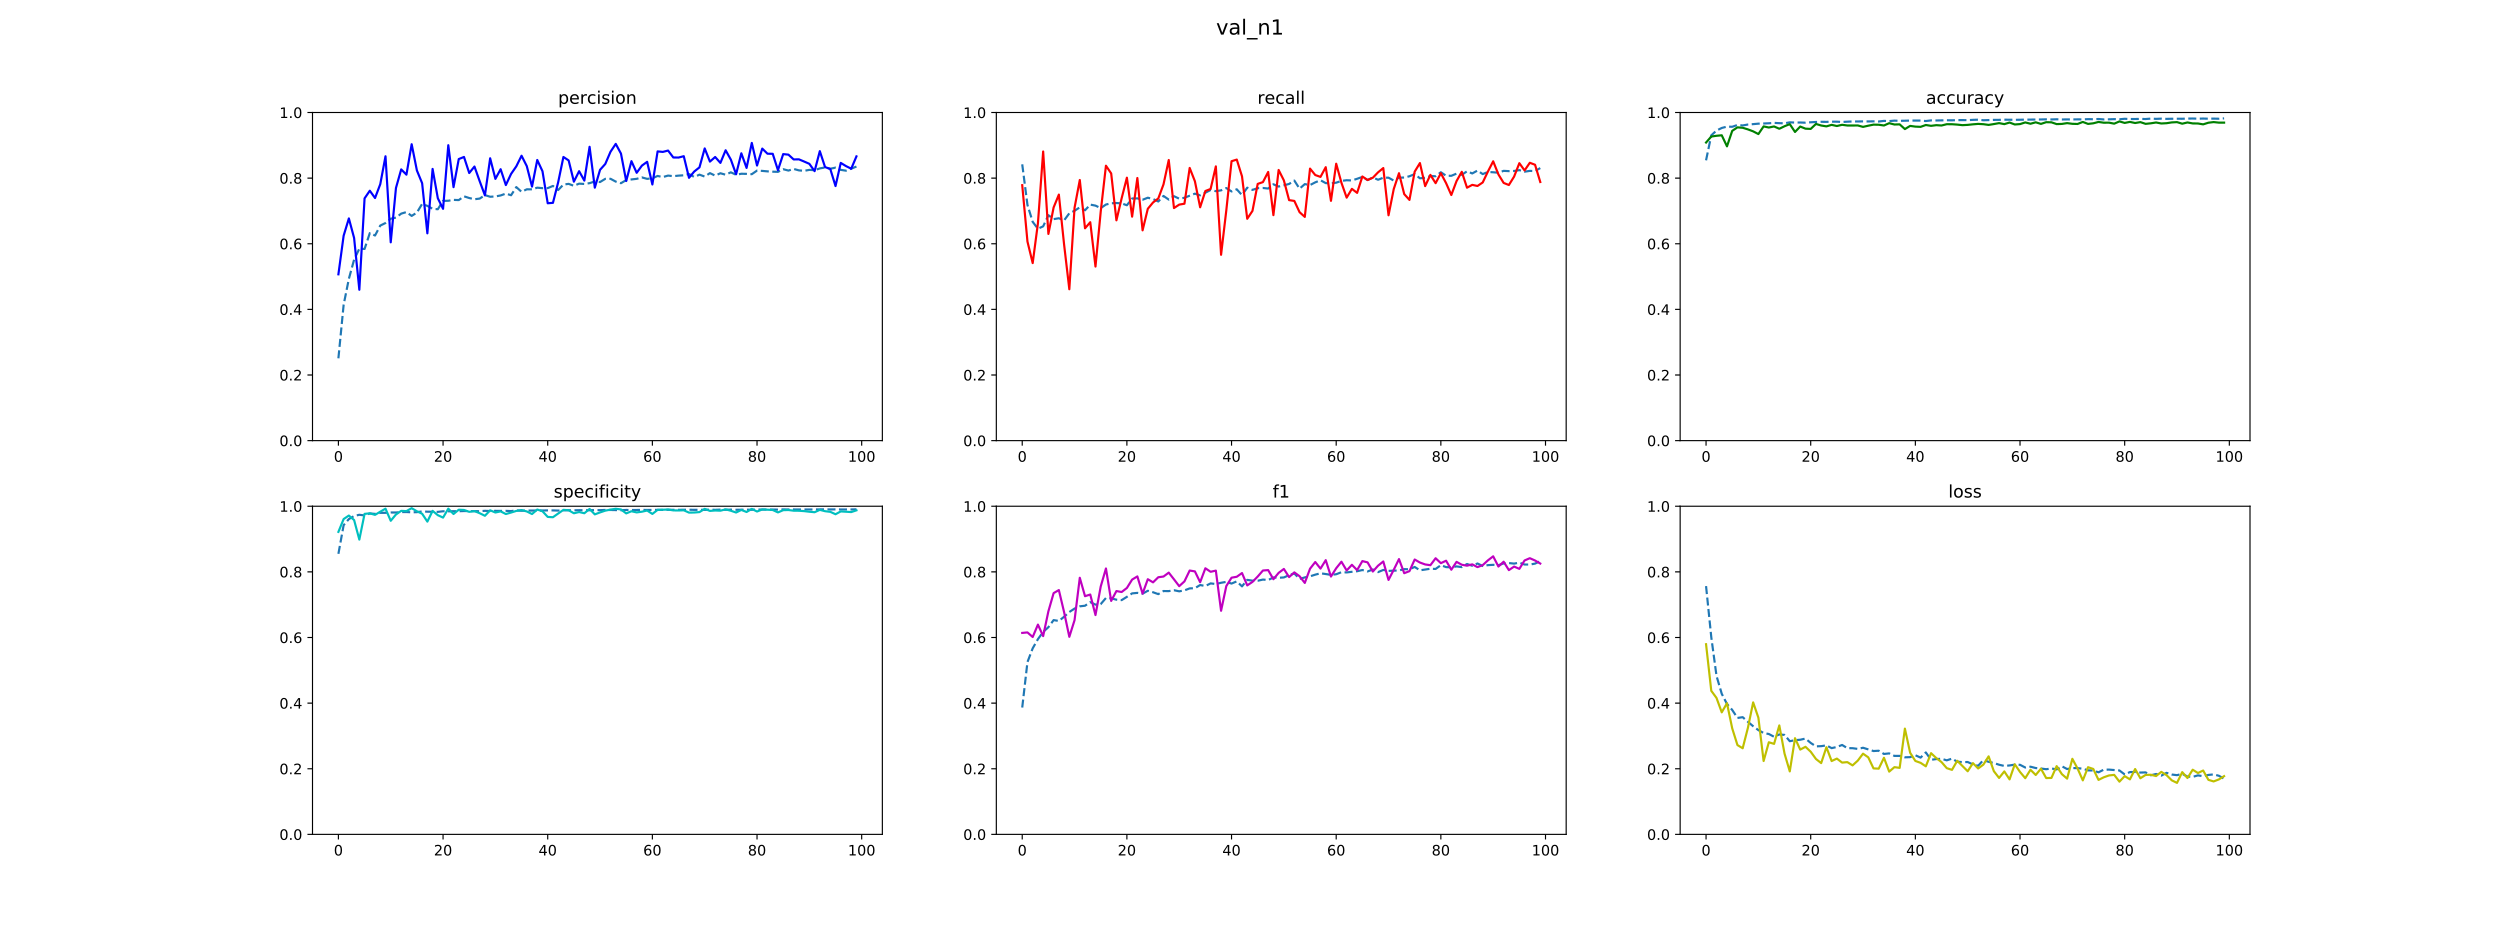 <?xml version="1.0" encoding="utf-8" standalone="no"?>
<!DOCTYPE svg PUBLIC "-//W3C//DTD SVG 1.1//EN"
  "http://www.w3.org/Graphics/SVG/1.1/DTD/svg11.dtd">
<!-- Created with matplotlib (https://matplotlib.org/) -->
<svg height="648pt" version="1.1" viewBox="0 0 1728 648" width="1728pt" xmlns="http://www.w3.org/2000/svg" xmlns:xlink="http://www.w3.org/1999/xlink">
 <defs>
  <style type="text/css">
*{stroke-linecap:butt;stroke-linejoin:round;}
  </style>
 </defs>
 <g id="figure_1">
  <g id="patch_1">
   <path d="M 0 648 
L 1728 648 
L 1728 0 
L 0 0 
z
" style="fill:#ffffff;"/>
  </g>
  <g id="axes_1">
   <g id="patch_2">
    <path d="M 216 304.56 
L 609.882 304.56 
L 609.882 77.76 
L 216 77.76 
z
" style="fill:#ffffff;"/>
   </g>
   <g id="matplotlib.axis_1">
    <g id="xtick_1">
     <g id="line2d_1">
      <defs>
       <path d="M 0 0 
L 0 3.5 
" id="m162bde79f9" style="stroke:#000000;stroke-width:0.8;"/>
      </defs>
      <g>
       <use style="stroke:#000000;stroke-width:0.8;" x="233.904" xlink:href="#m162bde79f9" y="304.56"/>
      </g>
     </g>
     <g id="text_1">
      <!-- 0 -->
      <defs>
       <path d="M 31.781 66.406 
Q 24.172 66.406 20.328 58.906 
Q 16.5 51.422 16.5 36.375 
Q 16.5 21.391 20.328 13.891 
Q 24.172 6.391 31.781 6.391 
Q 39.453 6.391 43.281 13.891 
Q 47.125 21.391 47.125 36.375 
Q 47.125 51.422 43.281 58.906 
Q 39.453 66.406 31.781 66.406 
z
M 31.781 74.219 
Q 44.047 74.219 50.516 64.516 
Q 56.984 54.828 56.984 36.375 
Q 56.984 17.969 50.516 8.266 
Q 44.047 -1.422 31.781 -1.422 
Q 19.531 -1.422 13.062 8.266 
Q 6.594 17.969 6.594 36.375 
Q 6.594 54.828 13.062 64.516 
Q 19.531 74.219 31.781 74.219 
z
" id="DejaVuSans-48"/>
      </defs>
      <g transform="translate(230.722 319.158)scale(0.1 -0.1)">
       <use xlink:href="#DejaVuSans-48"/>
      </g>
     </g>
    </g>
    <g id="xtick_2">
     <g id="line2d_2">
      <g>
       <use style="stroke:#000000;stroke-width:0.8;" x="306.242" xlink:href="#m162bde79f9" y="304.56"/>
      </g>
     </g>
     <g id="text_2">
      <!-- 20 -->
      <defs>
       <path d="M 19.188 8.297 
L 53.609 8.297 
L 53.609 0 
L 7.328 0 
L 7.328 8.297 
Q 12.938 14.109 22.625 23.891 
Q 32.328 33.688 34.812 36.531 
Q 39.547 41.844 41.422 45.531 
Q 43.312 49.219 43.312 52.781 
Q 43.312 58.594 39.234 62.25 
Q 35.156 65.922 28.609 65.922 
Q 23.969 65.922 18.812 64.312 
Q 13.672 62.703 7.812 59.422 
L 7.812 69.391 
Q 13.766 71.781 18.938 73 
Q 24.125 74.219 28.422 74.219 
Q 39.75 74.219 46.484 68.547 
Q 53.219 62.891 53.219 53.422 
Q 53.219 48.922 51.531 44.891 
Q 49.859 40.875 45.406 35.406 
Q 44.188 33.984 37.641 27.219 
Q 31.109 20.453 19.188 8.297 
z
" id="DejaVuSans-50"/>
      </defs>
      <g transform="translate(299.88 319.158)scale(0.1 -0.1)">
       <use xlink:href="#DejaVuSans-50"/>
       <use x="63.623" xlink:href="#DejaVuSans-48"/>
      </g>
     </g>
    </g>
    <g id="xtick_3">
     <g id="line2d_3">
      <g>
       <use style="stroke:#000000;stroke-width:0.8;" x="378.58" xlink:href="#m162bde79f9" y="304.56"/>
      </g>
     </g>
     <g id="text_3">
      <!-- 40 -->
      <defs>
       <path d="M 37.797 64.312 
L 12.891 25.391 
L 37.797 25.391 
z
M 35.203 72.906 
L 47.609 72.906 
L 47.609 25.391 
L 58.016 25.391 
L 58.016 17.188 
L 47.609 17.188 
L 47.609 0 
L 37.797 0 
L 37.797 17.188 
L 4.891 17.188 
L 4.891 26.703 
z
" id="DejaVuSans-52"/>
      </defs>
      <g transform="translate(372.218 319.158)scale(0.1 -0.1)">
       <use xlink:href="#DejaVuSans-52"/>
       <use x="63.623" xlink:href="#DejaVuSans-48"/>
      </g>
     </g>
    </g>
    <g id="xtick_4">
     <g id="line2d_4">
      <g>
       <use style="stroke:#000000;stroke-width:0.8;" x="450.919" xlink:href="#m162bde79f9" y="304.56"/>
      </g>
     </g>
     <g id="text_4">
      <!-- 60 -->
      <defs>
       <path d="M 33.016 40.375 
Q 26.375 40.375 22.484 35.828 
Q 18.609 31.297 18.609 23.391 
Q 18.609 15.531 22.484 10.953 
Q 26.375 6.391 33.016 6.391 
Q 39.656 6.391 43.531 10.953 
Q 47.406 15.531 47.406 23.391 
Q 47.406 31.297 43.531 35.828 
Q 39.656 40.375 33.016 40.375 
z
M 52.594 71.297 
L 52.594 62.312 
Q 48.875 64.062 45.094 64.984 
Q 41.312 65.922 37.594 65.922 
Q 27.828 65.922 22.672 59.328 
Q 17.531 52.734 16.797 39.406 
Q 19.672 43.656 24.016 45.922 
Q 28.375 48.188 33.594 48.188 
Q 44.578 48.188 50.953 41.516 
Q 57.328 34.859 57.328 23.391 
Q 57.328 12.156 50.688 5.359 
Q 44.047 -1.422 33.016 -1.422 
Q 20.359 -1.422 13.672 8.266 
Q 6.984 17.969 6.984 36.375 
Q 6.984 53.656 15.188 63.938 
Q 23.391 74.219 37.203 74.219 
Q 40.922 74.219 44.703 73.484 
Q 48.484 72.75 52.594 71.297 
z
" id="DejaVuSans-54"/>
      </defs>
      <g transform="translate(444.556 319.158)scale(0.1 -0.1)">
       <use xlink:href="#DejaVuSans-54"/>
       <use x="63.623" xlink:href="#DejaVuSans-48"/>
      </g>
     </g>
    </g>
    <g id="xtick_5">
     <g id="line2d_5">
      <g>
       <use style="stroke:#000000;stroke-width:0.8;" x="523.257" xlink:href="#m162bde79f9" y="304.56"/>
      </g>
     </g>
     <g id="text_5">
      <!-- 80 -->
      <defs>
       <path d="M 31.781 34.625 
Q 24.75 34.625 20.719 30.859 
Q 16.703 27.094 16.703 20.516 
Q 16.703 13.922 20.719 10.156 
Q 24.75 6.391 31.781 6.391 
Q 38.812 6.391 42.859 10.172 
Q 46.922 13.969 46.922 20.516 
Q 46.922 27.094 42.891 30.859 
Q 38.875 34.625 31.781 34.625 
z
M 21.922 38.812 
Q 15.578 40.375 12.031 44.719 
Q 8.5 49.078 8.5 55.328 
Q 8.5 64.062 14.719 69.141 
Q 20.953 74.219 31.781 74.219 
Q 42.672 74.219 48.875 69.141 
Q 55.078 64.062 55.078 55.328 
Q 55.078 49.078 51.531 44.719 
Q 48 40.375 41.703 38.812 
Q 48.828 37.156 52.797 32.312 
Q 56.781 27.484 56.781 20.516 
Q 56.781 9.906 50.312 4.234 
Q 43.844 -1.422 31.781 -1.422 
Q 19.734 -1.422 13.25 4.234 
Q 6.781 9.906 6.781 20.516 
Q 6.781 27.484 10.781 32.312 
Q 14.797 37.156 21.922 38.812 
z
M 18.312 54.391 
Q 18.312 48.734 21.844 45.562 
Q 25.391 42.391 31.781 42.391 
Q 38.141 42.391 41.719 45.562 
Q 45.312 48.734 45.312 54.391 
Q 45.312 60.062 41.719 63.234 
Q 38.141 66.406 31.781 66.406 
Q 25.391 66.406 21.844 63.234 
Q 18.312 60.062 18.312 54.391 
z
" id="DejaVuSans-56"/>
      </defs>
      <g transform="translate(516.895 319.158)scale(0.1 -0.1)">
       <use xlink:href="#DejaVuSans-56"/>
       <use x="63.623" xlink:href="#DejaVuSans-48"/>
      </g>
     </g>
    </g>
    <g id="xtick_6">
     <g id="line2d_6">
      <g>
       <use style="stroke:#000000;stroke-width:0.8;" x="595.596" xlink:href="#m162bde79f9" y="304.56"/>
      </g>
     </g>
     <g id="text_6">
      <!-- 100 -->
      <defs>
       <path d="M 12.406 8.297 
L 28.516 8.297 
L 28.516 63.922 
L 10.984 60.406 
L 10.984 69.391 
L 28.422 72.906 
L 38.281 72.906 
L 38.281 8.297 
L 54.391 8.297 
L 54.391 0 
L 12.406 0 
z
" id="DejaVuSans-49"/>
      </defs>
      <g transform="translate(586.052 319.158)scale(0.1 -0.1)">
       <use xlink:href="#DejaVuSans-49"/>
       <use x="63.623" xlink:href="#DejaVuSans-48"/>
       <use x="127.246" xlink:href="#DejaVuSans-48"/>
      </g>
     </g>
    </g>
   </g>
   <g id="matplotlib.axis_2">
    <g id="ytick_1">
     <g id="line2d_7">
      <defs>
       <path d="M 0 0 
L -3.5 0 
" id="m44eff0dd49" style="stroke:#000000;stroke-width:0.8;"/>
      </defs>
      <g>
       <use style="stroke:#000000;stroke-width:0.8;" x="216" xlink:href="#m44eff0dd49" y="304.56"/>
      </g>
     </g>
     <g id="text_7">
      <!-- 0.0 -->
      <defs>
       <path d="M 10.688 12.406 
L 21 12.406 
L 21 0 
L 10.688 0 
z
" id="DejaVuSans-46"/>
      </defs>
      <g transform="translate(193.097 308.359)scale(0.1 -0.1)">
       <use xlink:href="#DejaVuSans-48"/>
       <use x="63.623" xlink:href="#DejaVuSans-46"/>
       <use x="95.41" xlink:href="#DejaVuSans-48"/>
      </g>
     </g>
    </g>
    <g id="ytick_2">
     <g id="line2d_8">
      <g>
       <use style="stroke:#000000;stroke-width:0.8;" x="216" xlink:href="#m44eff0dd49" y="259.2"/>
      </g>
     </g>
     <g id="text_8">
      <!-- 0.2 -->
      <g transform="translate(193.097 262.999)scale(0.1 -0.1)">
       <use xlink:href="#DejaVuSans-48"/>
       <use x="63.623" xlink:href="#DejaVuSans-46"/>
       <use x="95.41" xlink:href="#DejaVuSans-50"/>
      </g>
     </g>
    </g>
    <g id="ytick_3">
     <g id="line2d_9">
      <g>
       <use style="stroke:#000000;stroke-width:0.8;" x="216" xlink:href="#m44eff0dd49" y="213.84"/>
      </g>
     </g>
     <g id="text_9">
      <!-- 0.4 -->
      <g transform="translate(193.097 217.639)scale(0.1 -0.1)">
       <use xlink:href="#DejaVuSans-48"/>
       <use x="63.623" xlink:href="#DejaVuSans-46"/>
       <use x="95.41" xlink:href="#DejaVuSans-52"/>
      </g>
     </g>
    </g>
    <g id="ytick_4">
     <g id="line2d_10">
      <g>
       <use style="stroke:#000000;stroke-width:0.8;" x="216" xlink:href="#m44eff0dd49" y="168.48"/>
      </g>
     </g>
     <g id="text_10">
      <!-- 0.6 -->
      <g transform="translate(193.097 172.279)scale(0.1 -0.1)">
       <use xlink:href="#DejaVuSans-48"/>
       <use x="63.623" xlink:href="#DejaVuSans-46"/>
       <use x="95.41" xlink:href="#DejaVuSans-54"/>
      </g>
     </g>
    </g>
    <g id="ytick_5">
     <g id="line2d_11">
      <g>
       <use style="stroke:#000000;stroke-width:0.8;" x="216" xlink:href="#m44eff0dd49" y="123.12"/>
      </g>
     </g>
     <g id="text_11">
      <!-- 0.8 -->
      <g transform="translate(193.097 126.919)scale(0.1 -0.1)">
       <use xlink:href="#DejaVuSans-48"/>
       <use x="63.623" xlink:href="#DejaVuSans-46"/>
       <use x="95.41" xlink:href="#DejaVuSans-56"/>
      </g>
     </g>
    </g>
    <g id="ytick_6">
     <g id="line2d_12">
      <g>
       <use style="stroke:#000000;stroke-width:0.8;" x="216" xlink:href="#m44eff0dd49" y="77.76"/>
      </g>
     </g>
     <g id="text_12">
      <!-- 1.0 -->
      <g transform="translate(193.097 81.559)scale(0.1 -0.1)">
       <use xlink:href="#DejaVuSans-49"/>
       <use x="63.623" xlink:href="#DejaVuSans-46"/>
       <use x="95.41" xlink:href="#DejaVuSans-48"/>
      </g>
     </g>
    </g>
   </g>
   <g id="line2d_13">
    <path clip-path="url(#pec377084f3)" d="M 233.904 247.67 
L 237.521 210.693 
L 241.138 192.697 
L 244.754 179.456 
L 248.371 171.906 
L 251.988 172.072 
L 255.605 161.117 
L 259.222 162.786 
L 262.839 155.924 
L 266.456 154.148 
L 270.073 151.167 
L 273.69 150.417 
L 277.307 147.662 
L 280.924 146.584 
L 284.541 149.234 
L 288.158 146.922 
L 291.774 140.96 
L 295.391 142.298 
L 299.008 144.314 
L 302.625 144.617 
L 306.242 138.871 
L 309.859 138.764 
L 313.476 138.159 
L 317.093 138.298 
L 320.71 135.697 
L 324.327 136.869 
L 327.944 137.716 
L 331.561 137.269 
L 335.177 134.856 
L 338.794 135.995 
L 342.411 135.788 
L 346.028 135.1 
L 349.645 133.816 
L 353.262 134.949 
L 356.879 129.321 
L 360.496 132.598 
L 364.113 130.851 
L 367.73 130.873 
L 371.347 129.728 
L 374.964 130.055 
L 378.58 130.044 
L 382.197 128.521 
L 385.814 131.342 
L 389.431 127.569 
L 393.048 127.088 
L 396.665 128.439 
L 400.282 126.932 
L 403.899 127.15 
L 407.516 126.604 
L 411.133 125.419 
L 414.75 125.814 
L 418.367 123.615 
L 421.983 123.58 
L 425.6 125.529 
L 429.217 126.616 
L 432.834 124.471 
L 436.451 124.036 
L 440.068 123.607 
L 443.685 122.622 
L 447.302 123.625 
L 450.919 123.227 
L 454.536 121.614 
L 458.153 122.405 
L 461.77 121.363 
L 465.386 121.784 
L 469.003 121.395 
L 472.62 121.165 
L 476.237 120.277 
L 479.854 122.345 
L 483.471 120.719 
L 487.088 122.044 
L 490.705 119.666 
L 494.322 121.391 
L 497.939 119.756 
L 501.556 120.762 
L 505.173 119.109 
L 508.789 120.811 
L 512.406 120.098 
L 516.023 120.177 
L 519.64 120.394 
L 523.257 117.909 
L 526.874 118.126 
L 530.491 118.451 
L 534.108 118.665 
L 537.725 118.785 
L 541.342 116.941 
L 544.959 117.9 
L 548.576 116.762 
L 552.193 117.764 
L 555.809 118.083 
L 559.426 117.409 
L 563.043 117.661 
L 566.66 116.407 
L 570.277 115.744 
L 573.894 116.633 
L 577.511 115.87 
L 581.128 117.398 
L 584.745 117.975 
L 588.362 116.59 
L 591.979 115.123 
" style="fill:none;stroke:#1f77b4;stroke-dasharray:5.55,2.4;stroke-dashoffset:0;stroke-width:1.5;"/>
   </g>
   <g id="line2d_14">
    <path clip-path="url(#pec377084f3)" d="M 233.904 189.6 
L 237.521 162.914 
L 241.138 150.983 
L 244.754 164.484 
L 248.371 200.271 
L 251.988 137.113 
L 255.605 131.827 
L 259.222 136.865 
L 262.839 127.309 
L 266.456 108.031 
L 270.073 167.484 
L 273.69 129.911 
L 277.307 117.088 
L 280.924 120.722 
L 284.541 99.696 
L 288.158 117.823 
L 291.774 126.616 
L 295.391 161.268 
L 299.008 116.765 
L 302.625 137.045 
L 306.242 144.329 
L 309.859 100.375 
L 313.476 129.352 
L 317.093 109.949 
L 320.71 108.491 
L 324.327 119.59 
L 327.944 115.111 
L 331.561 125.251 
L 335.177 135.035 
L 338.794 109.41 
L 342.411 123.636 
L 346.028 116.968 
L 349.645 127.904 
L 353.262 120.205 
L 356.879 114.963 
L 360.496 107.647 
L 364.113 114.821 
L 367.73 128.975 
L 371.347 110.583 
L 374.964 118.369 
L 378.58 140.488 
L 382.197 140.198 
L 385.814 125.949 
L 389.431 108.499 
L 393.048 110.895 
L 396.665 125.563 
L 400.282 118.326 
L 403.899 124.829 
L 407.516 101.473 
L 411.133 129.709 
L 414.75 117.384 
L 418.367 113.337 
L 421.983 104.907 
L 425.6 99.458 
L 429.217 106.165 
L 432.834 125.11 
L 436.451 111.401 
L 440.068 119.436 
L 443.685 114.479 
L 447.302 111.856 
L 450.919 127.507 
L 454.536 104.652 
L 458.153 104.994 
L 461.77 104.068 
L 465.386 108.844 
L 469.003 108.901 
L 472.62 107.971 
L 476.237 122.894 
L 479.854 118.557 
L 483.471 115.683 
L 487.088 102.604 
L 490.705 111.697 
L 494.322 108.521 
L 497.939 112.593 
L 501.556 103.867 
L 505.173 110.354 
L 508.789 120.434 
L 512.406 105.968 
L 516.023 116.056 
L 519.64 98.79 
L 523.257 114.398 
L 526.874 102.716 
L 530.491 106.25 
L 534.108 106.309 
L 537.725 117.615 
L 541.342 106.516 
L 544.959 106.897 
L 548.576 110.201 
L 552.193 110.133 
L 555.809 111.647 
L 559.426 113.239 
L 563.043 118.297 
L 566.66 104.479 
L 570.277 115.492 
L 573.894 116.793 
L 577.511 128.594 
L 581.128 112.598 
L 584.745 114.799 
L 588.362 116.611 
L 591.979 108.086 
" style="fill:none;stroke:#0000ff;stroke-linecap:square;stroke-width:1.5;"/>
   </g>
   <g id="patch_3">
    <path d="M 216 304.56 
L 216 77.76 
" style="fill:none;stroke:#000000;stroke-linecap:square;stroke-linejoin:miter;stroke-width:0.8;"/>
   </g>
   <g id="patch_4">
    <path d="M 609.882 304.56 
L 609.882 77.76 
" style="fill:none;stroke:#000000;stroke-linecap:square;stroke-linejoin:miter;stroke-width:0.8;"/>
   </g>
   <g id="patch_5">
    <path d="M 216 304.56 
L 609.882 304.56 
" style="fill:none;stroke:#000000;stroke-linecap:square;stroke-linejoin:miter;stroke-width:0.8;"/>
   </g>
   <g id="patch_6">
    <path d="M 216 77.76 
L 609.882 77.76 
" style="fill:none;stroke:#000000;stroke-linecap:square;stroke-linejoin:miter;stroke-width:0.8;"/>
   </g>
   <g id="text_13">
    <!-- percision -->
    <defs>
     <path d="M 18.109 8.203 
L 18.109 -20.797 
L 9.078 -20.797 
L 9.078 54.688 
L 18.109 54.688 
L 18.109 46.391 
Q 20.953 51.266 25.266 53.625 
Q 29.594 56 35.594 56 
Q 45.562 56 51.781 48.094 
Q 58.016 40.188 58.016 27.297 
Q 58.016 14.406 51.781 6.484 
Q 45.562 -1.422 35.594 -1.422 
Q 29.594 -1.422 25.266 0.953 
Q 20.953 3.328 18.109 8.203 
z
M 48.688 27.297 
Q 48.688 37.203 44.609 42.844 
Q 40.531 48.484 33.406 48.484 
Q 26.266 48.484 22.188 42.844 
Q 18.109 37.203 18.109 27.297 
Q 18.109 17.391 22.188 11.75 
Q 26.266 6.109 33.406 6.109 
Q 40.531 6.109 44.609 11.75 
Q 48.688 17.391 48.688 27.297 
z
" id="DejaVuSans-112"/>
     <path d="M 56.203 29.594 
L 56.203 25.203 
L 14.891 25.203 
Q 15.484 15.922 20.484 11.062 
Q 25.484 6.203 34.422 6.203 
Q 39.594 6.203 44.453 7.469 
Q 49.312 8.734 54.109 11.281 
L 54.109 2.781 
Q 49.266 0.734 44.188 -0.344 
Q 39.109 -1.422 33.891 -1.422 
Q 20.797 -1.422 13.156 6.188 
Q 5.516 13.812 5.516 26.812 
Q 5.516 40.234 12.766 48.109 
Q 20.016 56 32.328 56 
Q 43.359 56 49.781 48.891 
Q 56.203 41.797 56.203 29.594 
z
M 47.219 32.234 
Q 47.125 39.594 43.094 43.984 
Q 39.062 48.391 32.422 48.391 
Q 24.906 48.391 20.391 44.141 
Q 15.875 39.891 15.188 32.172 
z
" id="DejaVuSans-101"/>
     <path d="M 41.109 46.297 
Q 39.594 47.172 37.812 47.578 
Q 36.031 48 33.891 48 
Q 26.266 48 22.188 43.047 
Q 18.109 38.094 18.109 28.812 
L 18.109 0 
L 9.078 0 
L 9.078 54.688 
L 18.109 54.688 
L 18.109 46.188 
Q 20.953 51.172 25.484 53.578 
Q 30.031 56 36.531 56 
Q 37.453 56 38.578 55.875 
Q 39.703 55.766 41.062 55.516 
z
" id="DejaVuSans-114"/>
     <path d="M 48.781 52.594 
L 48.781 44.188 
Q 44.969 46.297 41.141 47.344 
Q 37.312 48.391 33.406 48.391 
Q 24.656 48.391 19.812 42.844 
Q 14.984 37.312 14.984 27.297 
Q 14.984 17.281 19.812 11.734 
Q 24.656 6.203 33.406 6.203 
Q 37.312 6.203 41.141 7.25 
Q 44.969 8.297 48.781 10.406 
L 48.781 2.094 
Q 45.016 0.344 40.984 -0.531 
Q 36.969 -1.422 32.422 -1.422 
Q 20.062 -1.422 12.781 6.344 
Q 5.516 14.109 5.516 27.297 
Q 5.516 40.672 12.859 48.328 
Q 20.219 56 33.016 56 
Q 37.156 56 41.109 55.141 
Q 45.062 54.297 48.781 52.594 
z
" id="DejaVuSans-99"/>
     <path d="M 9.422 54.688 
L 18.406 54.688 
L 18.406 0 
L 9.422 0 
z
M 9.422 75.984 
L 18.406 75.984 
L 18.406 64.594 
L 9.422 64.594 
z
" id="DejaVuSans-105"/>
     <path d="M 44.281 53.078 
L 44.281 44.578 
Q 40.484 46.531 36.375 47.5 
Q 32.281 48.484 27.875 48.484 
Q 21.188 48.484 17.844 46.438 
Q 14.5 44.391 14.5 40.281 
Q 14.5 37.156 16.891 35.375 
Q 19.281 33.594 26.516 31.984 
L 29.594 31.297 
Q 39.156 29.25 43.188 25.516 
Q 47.219 21.781 47.219 15.094 
Q 47.219 7.469 41.188 3.016 
Q 35.156 -1.422 24.609 -1.422 
Q 20.219 -1.422 15.453 -0.562 
Q 10.688 0.297 5.422 2 
L 5.422 11.281 
Q 10.406 8.688 15.234 7.391 
Q 20.062 6.109 24.812 6.109 
Q 31.156 6.109 34.562 8.281 
Q 37.984 10.453 37.984 14.406 
Q 37.984 18.062 35.516 20.016 
Q 33.062 21.969 24.703 23.781 
L 21.578 24.516 
Q 13.234 26.266 9.516 29.906 
Q 5.812 33.547 5.812 39.891 
Q 5.812 47.609 11.281 51.797 
Q 16.75 56 26.812 56 
Q 31.781 56 36.172 55.266 
Q 40.578 54.547 44.281 53.078 
z
" id="DejaVuSans-115"/>
     <path d="M 30.609 48.391 
Q 23.391 48.391 19.188 42.75 
Q 14.984 37.109 14.984 27.297 
Q 14.984 17.484 19.156 11.844 
Q 23.344 6.203 30.609 6.203 
Q 37.797 6.203 41.984 11.859 
Q 46.188 17.531 46.188 27.297 
Q 46.188 37.016 41.984 42.703 
Q 37.797 48.391 30.609 48.391 
z
M 30.609 56 
Q 42.328 56 49.016 48.375 
Q 55.719 40.766 55.719 27.297 
Q 55.719 13.875 49.016 6.219 
Q 42.328 -1.422 30.609 -1.422 
Q 18.844 -1.422 12.172 6.219 
Q 5.516 13.875 5.516 27.297 
Q 5.516 40.766 12.172 48.375 
Q 18.844 56 30.609 56 
z
" id="DejaVuSans-111"/>
     <path d="M 54.891 33.016 
L 54.891 0 
L 45.906 0 
L 45.906 32.719 
Q 45.906 40.484 42.875 44.328 
Q 39.844 48.188 33.797 48.188 
Q 26.516 48.188 22.312 43.547 
Q 18.109 38.922 18.109 30.906 
L 18.109 0 
L 9.078 0 
L 9.078 54.688 
L 18.109 54.688 
L 18.109 46.188 
Q 21.344 51.125 25.703 53.562 
Q 30.078 56 35.797 56 
Q 45.219 56 50.047 50.172 
Q 54.891 44.344 54.891 33.016 
z
" id="DejaVuSans-110"/>
    </defs>
    <g transform="translate(385.743 71.76)scale(0.12 -0.12)">
     <use xlink:href="#DejaVuSans-112"/>
     <use x="63.477" xlink:href="#DejaVuSans-101"/>
     <use x="125" xlink:href="#DejaVuSans-114"/>
     <use x="166.082" xlink:href="#DejaVuSans-99"/>
     <use x="221.062" xlink:href="#DejaVuSans-105"/>
     <use x="248.846" xlink:href="#DejaVuSans-115"/>
     <use x="300.945" xlink:href="#DejaVuSans-105"/>
     <use x="328.729" xlink:href="#DejaVuSans-111"/>
     <use x="389.91" xlink:href="#DejaVuSans-110"/>
    </g>
   </g>
  </g>
  <g id="axes_2">
   <g id="patch_7">
    <path d="M 688.659 304.56 
L 1082.541 304.56 
L 1082.541 77.76 
L 688.659 77.76 
z
" style="fill:#ffffff;"/>
   </g>
   <g id="matplotlib.axis_3">
    <g id="xtick_7">
     <g id="line2d_15">
      <g>
       <use style="stroke:#000000;stroke-width:0.8;" x="706.563" xlink:href="#m162bde79f9" y="304.56"/>
      </g>
     </g>
     <g id="text_14">
      <!-- 0 -->
      <g transform="translate(703.381 319.158)scale(0.1 -0.1)">
       <use xlink:href="#DejaVuSans-48"/>
      </g>
     </g>
    </g>
    <g id="xtick_8">
     <g id="line2d_16">
      <g>
       <use style="stroke:#000000;stroke-width:0.8;" x="778.901" xlink:href="#m162bde79f9" y="304.56"/>
      </g>
     </g>
     <g id="text_15">
      <!-- 20 -->
      <g transform="translate(772.538 319.158)scale(0.1 -0.1)">
       <use xlink:href="#DejaVuSans-50"/>
       <use x="63.623" xlink:href="#DejaVuSans-48"/>
      </g>
     </g>
    </g>
    <g id="xtick_9">
     <g id="line2d_17">
      <g>
       <use style="stroke:#000000;stroke-width:0.8;" x="851.239" xlink:href="#m162bde79f9" y="304.56"/>
      </g>
     </g>
     <g id="text_16">
      <!-- 40 -->
      <g transform="translate(844.877 319.158)scale(0.1 -0.1)">
       <use xlink:href="#DejaVuSans-52"/>
       <use x="63.623" xlink:href="#DejaVuSans-48"/>
      </g>
     </g>
    </g>
    <g id="xtick_10">
     <g id="line2d_18">
      <g>
       <use style="stroke:#000000;stroke-width:0.8;" x="923.578" xlink:href="#m162bde79f9" y="304.56"/>
      </g>
     </g>
     <g id="text_17">
      <!-- 60 -->
      <g transform="translate(917.215 319.158)scale(0.1 -0.1)">
       <use xlink:href="#DejaVuSans-54"/>
       <use x="63.623" xlink:href="#DejaVuSans-48"/>
      </g>
     </g>
    </g>
    <g id="xtick_11">
     <g id="line2d_19">
      <g>
       <use style="stroke:#000000;stroke-width:0.8;" x="995.916" xlink:href="#m162bde79f9" y="304.56"/>
      </g>
     </g>
     <g id="text_18">
      <!-- 80 -->
      <g transform="translate(989.553 319.158)scale(0.1 -0.1)">
       <use xlink:href="#DejaVuSans-56"/>
       <use x="63.623" xlink:href="#DejaVuSans-48"/>
      </g>
     </g>
    </g>
    <g id="xtick_12">
     <g id="line2d_20">
      <g>
       <use style="stroke:#000000;stroke-width:0.8;" x="1068.254" xlink:href="#m162bde79f9" y="304.56"/>
      </g>
     </g>
     <g id="text_19">
      <!-- 100 -->
      <g transform="translate(1058.711 319.158)scale(0.1 -0.1)">
       <use xlink:href="#DejaVuSans-49"/>
       <use x="63.623" xlink:href="#DejaVuSans-48"/>
       <use x="127.246" xlink:href="#DejaVuSans-48"/>
      </g>
     </g>
    </g>
   </g>
   <g id="matplotlib.axis_4">
    <g id="ytick_7">
     <g id="line2d_21">
      <g>
       <use style="stroke:#000000;stroke-width:0.8;" x="688.659" xlink:href="#m44eff0dd49" y="304.56"/>
      </g>
     </g>
     <g id="text_20">
      <!-- 0.0 -->
      <g transform="translate(665.756 308.359)scale(0.1 -0.1)">
       <use xlink:href="#DejaVuSans-48"/>
       <use x="63.623" xlink:href="#DejaVuSans-46"/>
       <use x="95.41" xlink:href="#DejaVuSans-48"/>
      </g>
     </g>
    </g>
    <g id="ytick_8">
     <g id="line2d_22">
      <g>
       <use style="stroke:#000000;stroke-width:0.8;" x="688.659" xlink:href="#m44eff0dd49" y="259.2"/>
      </g>
     </g>
     <g id="text_21">
      <!-- 0.2 -->
      <g transform="translate(665.756 262.999)scale(0.1 -0.1)">
       <use xlink:href="#DejaVuSans-48"/>
       <use x="63.623" xlink:href="#DejaVuSans-46"/>
       <use x="95.41" xlink:href="#DejaVuSans-50"/>
      </g>
     </g>
    </g>
    <g id="ytick_9">
     <g id="line2d_23">
      <g>
       <use style="stroke:#000000;stroke-width:0.8;" x="688.659" xlink:href="#m44eff0dd49" y="213.84"/>
      </g>
     </g>
     <g id="text_22">
      <!-- 0.4 -->
      <g transform="translate(665.756 217.639)scale(0.1 -0.1)">
       <use xlink:href="#DejaVuSans-48"/>
       <use x="63.623" xlink:href="#DejaVuSans-46"/>
       <use x="95.41" xlink:href="#DejaVuSans-52"/>
      </g>
     </g>
    </g>
    <g id="ytick_10">
     <g id="line2d_24">
      <g>
       <use style="stroke:#000000;stroke-width:0.8;" x="688.659" xlink:href="#m44eff0dd49" y="168.48"/>
      </g>
     </g>
     <g id="text_23">
      <!-- 0.6 -->
      <g transform="translate(665.756 172.279)scale(0.1 -0.1)">
       <use xlink:href="#DejaVuSans-48"/>
       <use x="63.623" xlink:href="#DejaVuSans-46"/>
       <use x="95.41" xlink:href="#DejaVuSans-54"/>
      </g>
     </g>
    </g>
    <g id="ytick_11">
     <g id="line2d_25">
      <g>
       <use style="stroke:#000000;stroke-width:0.8;" x="688.659" xlink:href="#m44eff0dd49" y="123.12"/>
      </g>
     </g>
     <g id="text_24">
      <!-- 0.8 -->
      <g transform="translate(665.756 126.919)scale(0.1 -0.1)">
       <use xlink:href="#DejaVuSans-48"/>
       <use x="63.623" xlink:href="#DejaVuSans-46"/>
       <use x="95.41" xlink:href="#DejaVuSans-56"/>
      </g>
     </g>
    </g>
    <g id="ytick_12">
     <g id="line2d_26">
      <g>
       <use style="stroke:#000000;stroke-width:0.8;" x="688.659" xlink:href="#m44eff0dd49" y="77.76"/>
      </g>
     </g>
     <g id="text_25">
      <!-- 1.0 -->
      <g transform="translate(665.756 81.559)scale(0.1 -0.1)">
       <use xlink:href="#DejaVuSans-49"/>
       <use x="63.623" xlink:href="#DejaVuSans-46"/>
       <use x="95.41" xlink:href="#DejaVuSans-48"/>
      </g>
     </g>
    </g>
   </g>
   <g id="line2d_27">
    <path clip-path="url(#p59ee2f2e20)" d="M 706.563 113.583 
L 710.179 141.669 
L 713.796 153.341 
L 717.413 158.103 
L 721.03 156.444 
L 724.647 148.742 
L 728.264 151.458 
L 731.881 150.858 
L 735.498 152.325 
L 739.115 147.421 
L 742.732 145.694 
L 746.349 143.302 
L 749.966 145.351 
L 753.582 141.43 
L 757.199 142.128 
L 760.816 143.848 
L 764.433 141.373 
L 768.05 140.52 
L 771.667 140.328 
L 775.284 140.593 
L 778.901 141.869 
L 782.518 137.211 
L 786.135 137.119 
L 789.752 138.071 
L 793.369 136.664 
L 796.986 137.551 
L 800.602 139.277 
L 804.219 135.452 
L 807.836 137.957 
L 811.453 135.614 
L 815.07 137.335 
L 818.687 136.71 
L 822.304 135.264 
L 825.921 133.849 
L 829.538 135.018 
L 833.155 133.183 
L 836.772 131.325 
L 840.389 132.141 
L 844.005 131.569 
L 847.622 129.997 
L 851.239 132.328 
L 854.856 130.843 
L 858.473 134.886 
L 862.09 129.722 
L 865.707 131.243 
L 869.324 130.069 
L 872.941 129.929 
L 876.558 130.325 
L 880.175 127.372 
L 883.792 128.942 
L 887.408 128.091 
L 891.025 127.149 
L 894.642 124.821 
L 898.259 130.413 
L 901.876 127.251 
L 905.493 127.913 
L 909.11 126.032 
L 912.727 124.593 
L 916.344 126.562 
L 919.961 126.729 
L 923.578 126.268 
L 927.195 125.029 
L 930.811 124.584 
L 934.428 124.732 
L 938.045 123.577 
L 941.662 122.289 
L 945.279 124.45 
L 948.896 122.646 
L 952.513 124.243 
L 956.13 122.826 
L 959.747 122.821 
L 963.364 124.83 
L 966.981 122.814 
L 970.598 122.712 
L 974.214 121.829 
L 977.831 120.327 
L 981.448 123.245 
L 985.065 122.905 
L 988.682 121.692 
L 992.299 121.811 
L 995.916 119.05 
L 999.533 121.485 
L 1003.15 121.51 
L 1006.767 120.008 
L 1010.384 120.828 
L 1014.001 118.4 
L 1017.618 119.889 
L 1021.234 117.89 
L 1024.851 120.332 
L 1028.468 118.852 
L 1032.085 119.081 
L 1035.702 119.371 
L 1039.319 118.099 
L 1042.936 118.283 
L 1046.553 118.174 
L 1050.17 117.591 
L 1053.787 118.667 
L 1057.404 118.12 
L 1061.021 118.236 
L 1064.637 116.161 
" style="fill:none;stroke:#1f77b4;stroke-dasharray:5.55,2.4;stroke-dashoffset:0;stroke-width:1.5;"/>
   </g>
   <g id="line2d_28">
    <path clip-path="url(#p59ee2f2e20)" d="M 706.563 128.001 
L 710.179 166.963 
L 713.796 181.846 
L 717.413 154.317 
L 721.03 104.721 
L 724.647 161.688 
L 728.264 143.379 
L 731.881 134.511 
L 735.498 169.018 
L 739.115 199.916 
L 742.732 143.6 
L 746.349 124.422 
L 749.966 157.793 
L 753.582 153.603 
L 757.199 184.238 
L 760.816 146.288 
L 764.433 114.542 
L 768.05 119.874 
L 771.667 152.272 
L 775.284 137.036 
L 778.901 122.823 
L 782.518 149.743 
L 786.135 123.044 
L 789.752 159.209 
L 793.369 144.307 
L 796.986 139.941 
L 800.602 137.185 
L 804.219 127.417 
L 807.836 110.606 
L 811.453 143.806 
L 815.07 141.427 
L 818.687 140.805 
L 822.304 116.091 
L 825.921 125.313 
L 829.538 143.265 
L 833.155 132.023 
L 836.772 130.606 
L 840.389 115.007 
L 844.005 176.098 
L 847.622 145.399 
L 851.239 111.428 
L 854.856 110.308 
L 858.473 121.88 
L 862.09 151.212 
L 865.707 145.76 
L 869.324 127.12 
L 872.941 125.869 
L 876.558 118.868 
L 880.175 148.7 
L 883.792 117.49 
L 887.408 124.684 
L 891.025 138.33 
L 894.642 138.885 
L 898.259 146.653 
L 901.876 149.916 
L 905.493 116.544 
L 909.11 120.985 
L 912.727 122.268 
L 916.344 115.561 
L 919.961 138.808 
L 923.578 113.165 
L 927.195 126.313 
L 930.811 136.603 
L 934.428 130.547 
L 938.045 133.314 
L 941.662 121.982 
L 945.279 124.419 
L 948.896 122.858 
L 952.513 119.118 
L 956.13 116.164 
L 959.747 148.793 
L 963.364 130.653 
L 966.981 119.726 
L 970.598 134.164 
L 974.214 138.173 
L 977.831 118.63 
L 981.448 112.717 
L 985.065 128.633 
L 988.682 120.88 
L 992.299 126.602 
L 995.916 119.708 
L 999.533 126.593 
L 1003.15 134.785 
L 1006.767 125.151 
L 1010.384 118.754 
L 1014.001 129.73 
L 1017.618 127.777 
L 1021.234 128.551 
L 1024.851 126.113 
L 1028.468 118.522 
L 1032.085 111.496 
L 1035.702 120.549 
L 1039.319 126.44 
L 1042.936 127.877 
L 1046.553 122.057 
L 1050.17 112.789 
L 1053.787 117.804 
L 1057.404 112.512 
L 1061.021 113.88 
L 1064.637 125.802 
" style="fill:none;stroke:#ff0000;stroke-linecap:square;stroke-width:1.5;"/>
   </g>
   <g id="patch_8">
    <path d="M 688.659 304.56 
L 688.659 77.76 
" style="fill:none;stroke:#000000;stroke-linecap:square;stroke-linejoin:miter;stroke-width:0.8;"/>
   </g>
   <g id="patch_9">
    <path d="M 1082.541 304.56 
L 1082.541 77.76 
" style="fill:none;stroke:#000000;stroke-linecap:square;stroke-linejoin:miter;stroke-width:0.8;"/>
   </g>
   <g id="patch_10">
    <path d="M 688.659 304.56 
L 1082.541 304.56 
" style="fill:none;stroke:#000000;stroke-linecap:square;stroke-linejoin:miter;stroke-width:0.8;"/>
   </g>
   <g id="patch_11">
    <path d="M 688.659 77.76 
L 1082.541 77.76 
" style="fill:none;stroke:#000000;stroke-linecap:square;stroke-linejoin:miter;stroke-width:0.8;"/>
   </g>
   <g id="text_26">
    <!-- recall -->
    <defs>
     <path d="M 34.281 27.484 
Q 23.391 27.484 19.188 25 
Q 14.984 22.516 14.984 16.5 
Q 14.984 11.719 18.141 8.906 
Q 21.297 6.109 26.703 6.109 
Q 34.188 6.109 38.703 11.406 
Q 43.219 16.703 43.219 25.484 
L 43.219 27.484 
z
M 52.203 31.203 
L 52.203 0 
L 43.219 0 
L 43.219 8.297 
Q 40.141 3.328 35.547 0.953 
Q 30.953 -1.422 24.312 -1.422 
Q 15.922 -1.422 10.953 3.297 
Q 6 8.016 6 15.922 
Q 6 25.141 12.172 29.828 
Q 18.359 34.516 30.609 34.516 
L 43.219 34.516 
L 43.219 35.406 
Q 43.219 41.609 39.141 45 
Q 35.062 48.391 27.688 48.391 
Q 23 48.391 18.547 47.266 
Q 14.109 46.141 10.016 43.891 
L 10.016 52.203 
Q 14.938 54.109 19.578 55.047 
Q 24.219 56 28.609 56 
Q 40.484 56 46.344 49.844 
Q 52.203 43.703 52.203 31.203 
z
" id="DejaVuSans-97"/>
     <path d="M 9.422 75.984 
L 18.406 75.984 
L 18.406 0 
L 9.422 0 
z
" id="DejaVuSans-108"/>
    </defs>
    <g transform="translate(869.134 71.76)scale(0.12 -0.12)">
     <use xlink:href="#DejaVuSans-114"/>
     <use x="41.082" xlink:href="#DejaVuSans-101"/>
     <use x="102.605" xlink:href="#DejaVuSans-99"/>
     <use x="157.586" xlink:href="#DejaVuSans-97"/>
     <use x="218.865" xlink:href="#DejaVuSans-108"/>
     <use x="246.648" xlink:href="#DejaVuSans-108"/>
    </g>
   </g>
  </g>
  <g id="axes_3">
   <g id="patch_12">
    <path d="M 1161.318 304.56 
L 1555.2 304.56 
L 1555.2 77.76 
L 1161.318 77.76 
z
" style="fill:#ffffff;"/>
   </g>
   <g id="matplotlib.axis_5">
    <g id="xtick_13">
     <g id="line2d_29">
      <g>
       <use style="stroke:#000000;stroke-width:0.8;" x="1179.221" xlink:href="#m162bde79f9" y="304.56"/>
      </g>
     </g>
     <g id="text_27">
      <!-- 0 -->
      <g transform="translate(1176.04 319.158)scale(0.1 -0.1)">
       <use xlink:href="#DejaVuSans-48"/>
      </g>
     </g>
    </g>
    <g id="xtick_14">
     <g id="line2d_30">
      <g>
       <use style="stroke:#000000;stroke-width:0.8;" x="1251.56" xlink:href="#m162bde79f9" y="304.56"/>
      </g>
     </g>
     <g id="text_28">
      <!-- 20 -->
      <g transform="translate(1245.197 319.158)scale(0.1 -0.1)">
       <use xlink:href="#DejaVuSans-50"/>
       <use x="63.623" xlink:href="#DejaVuSans-48"/>
      </g>
     </g>
    </g>
    <g id="xtick_15">
     <g id="line2d_31">
      <g>
       <use style="stroke:#000000;stroke-width:0.8;" x="1323.898" xlink:href="#m162bde79f9" y="304.56"/>
      </g>
     </g>
     <g id="text_29">
      <!-- 40 -->
      <g transform="translate(1317.536 319.158)scale(0.1 -0.1)">
       <use xlink:href="#DejaVuSans-52"/>
       <use x="63.623" xlink:href="#DejaVuSans-48"/>
      </g>
     </g>
    </g>
    <g id="xtick_16">
     <g id="line2d_32">
      <g>
       <use style="stroke:#000000;stroke-width:0.8;" x="1396.236" xlink:href="#m162bde79f9" y="304.56"/>
      </g>
     </g>
     <g id="text_30">
      <!-- 60 -->
      <g transform="translate(1389.874 319.158)scale(0.1 -0.1)">
       <use xlink:href="#DejaVuSans-54"/>
       <use x="63.623" xlink:href="#DejaVuSans-48"/>
      </g>
     </g>
    </g>
    <g id="xtick_17">
     <g id="line2d_33">
      <g>
       <use style="stroke:#000000;stroke-width:0.8;" x="1468.575" xlink:href="#m162bde79f9" y="304.56"/>
      </g>
     </g>
     <g id="text_31">
      <!-- 80 -->
      <g transform="translate(1462.212 319.158)scale(0.1 -0.1)">
       <use xlink:href="#DejaVuSans-56"/>
       <use x="63.623" xlink:href="#DejaVuSans-48"/>
      </g>
     </g>
    </g>
    <g id="xtick_18">
     <g id="line2d_34">
      <g>
       <use style="stroke:#000000;stroke-width:0.8;" x="1540.913" xlink:href="#m162bde79f9" y="304.56"/>
      </g>
     </g>
     <g id="text_32">
      <!-- 100 -->
      <g transform="translate(1531.369 319.158)scale(0.1 -0.1)">
       <use xlink:href="#DejaVuSans-49"/>
       <use x="63.623" xlink:href="#DejaVuSans-48"/>
       <use x="127.246" xlink:href="#DejaVuSans-48"/>
      </g>
     </g>
    </g>
   </g>
   <g id="matplotlib.axis_6">
    <g id="ytick_13">
     <g id="line2d_35">
      <g>
       <use style="stroke:#000000;stroke-width:0.8;" x="1161.318" xlink:href="#m44eff0dd49" y="304.56"/>
      </g>
     </g>
     <g id="text_33">
      <!-- 0.0 -->
      <g transform="translate(1138.415 308.359)scale(0.1 -0.1)">
       <use xlink:href="#DejaVuSans-48"/>
       <use x="63.623" xlink:href="#DejaVuSans-46"/>
       <use x="95.41" xlink:href="#DejaVuSans-48"/>
      </g>
     </g>
    </g>
    <g id="ytick_14">
     <g id="line2d_36">
      <g>
       <use style="stroke:#000000;stroke-width:0.8;" x="1161.318" xlink:href="#m44eff0dd49" y="259.2"/>
      </g>
     </g>
     <g id="text_34">
      <!-- 0.2 -->
      <g transform="translate(1138.415 262.999)scale(0.1 -0.1)">
       <use xlink:href="#DejaVuSans-48"/>
       <use x="63.623" xlink:href="#DejaVuSans-46"/>
       <use x="95.41" xlink:href="#DejaVuSans-50"/>
      </g>
     </g>
    </g>
    <g id="ytick_15">
     <g id="line2d_37">
      <g>
       <use style="stroke:#000000;stroke-width:0.8;" x="1161.318" xlink:href="#m44eff0dd49" y="213.84"/>
      </g>
     </g>
     <g id="text_35">
      <!-- 0.4 -->
      <g transform="translate(1138.415 217.639)scale(0.1 -0.1)">
       <use xlink:href="#DejaVuSans-48"/>
       <use x="63.623" xlink:href="#DejaVuSans-46"/>
       <use x="95.41" xlink:href="#DejaVuSans-52"/>
      </g>
     </g>
    </g>
    <g id="ytick_16">
     <g id="line2d_38">
      <g>
       <use style="stroke:#000000;stroke-width:0.8;" x="1161.318" xlink:href="#m44eff0dd49" y="168.48"/>
      </g>
     </g>
     <g id="text_36">
      <!-- 0.6 -->
      <g transform="translate(1138.415 172.279)scale(0.1 -0.1)">
       <use xlink:href="#DejaVuSans-48"/>
       <use x="63.623" xlink:href="#DejaVuSans-46"/>
       <use x="95.41" xlink:href="#DejaVuSans-54"/>
      </g>
     </g>
    </g>
    <g id="ytick_17">
     <g id="line2d_39">
      <g>
       <use style="stroke:#000000;stroke-width:0.8;" x="1161.318" xlink:href="#m44eff0dd49" y="123.12"/>
      </g>
     </g>
     <g id="text_37">
      <!-- 0.8 -->
      <g transform="translate(1138.415 126.919)scale(0.1 -0.1)">
       <use xlink:href="#DejaVuSans-48"/>
       <use x="63.623" xlink:href="#DejaVuSans-46"/>
       <use x="95.41" xlink:href="#DejaVuSans-56"/>
      </g>
     </g>
    </g>
    <g id="ytick_18">
     <g id="line2d_40">
      <g>
       <use style="stroke:#000000;stroke-width:0.8;" x="1161.318" xlink:href="#m44eff0dd49" y="77.76"/>
      </g>
     </g>
     <g id="text_38">
      <!-- 1.0 -->
      <g transform="translate(1138.415 81.559)scale(0.1 -0.1)">
       <use xlink:href="#DejaVuSans-49"/>
       <use x="63.623" xlink:href="#DejaVuSans-46"/>
       <use x="95.41" xlink:href="#DejaVuSans-48"/>
      </g>
     </g>
    </g>
   </g>
   <g id="line2d_41">
    <path clip-path="url(#p7158d5f932)" d="M 1179.221 110.815 
L 1182.838 93.549 
L 1186.455 90.222 
L 1190.072 88.453 
L 1193.689 87.519 
L 1197.306 87.624 
L 1200.923 86.398 
L 1204.54 86.705 
L 1208.157 86.077 
L 1211.774 85.804 
L 1215.391 85.472 
L 1219.007 85.368 
L 1222.624 85.204 
L 1226.241 84.928 
L 1229.858 85.136 
L 1233.475 85.224 
L 1237.092 84.564 
L 1240.709 84.72 
L 1244.326 84.679 
L 1247.943 84.803 
L 1251.56 84.523 
L 1255.177 84.312 
L 1258.794 84.178 
L 1262.411 84.242 
L 1266.027 84.087 
L 1269.644 84.109 
L 1273.261 84.306 
L 1276.878 84.104 
L 1280.495 83.953 
L 1284.112 83.967 
L 1287.729 83.894 
L 1291.346 83.943 
L 1294.963 83.862 
L 1298.58 83.983 
L 1302.197 83.56 
L 1305.814 83.695 
L 1309.43 83.384 
L 1313.047 83.52 
L 1316.664 83.447 
L 1320.281 83.339 
L 1323.898 83.329 
L 1327.515 83.348 
L 1331.132 83.658 
L 1334.749 83.225 
L 1338.366 83.28 
L 1341.983 83.2 
L 1345.6 83.115 
L 1349.217 83.157 
L 1352.833 83.029 
L 1356.45 83.02 
L 1360.067 83.044 
L 1363.684 82.849 
L 1367.301 82.725 
L 1370.918 83.123 
L 1374.535 83.007 
L 1378.152 82.865 
L 1381.769 82.847 
L 1385.386 82.734 
L 1389.003 82.764 
L 1392.62 82.824 
L 1396.236 82.77 
L 1399.853 82.69 
L 1403.47 82.671 
L 1407.087 82.608 
L 1410.704 82.582 
L 1414.321 82.484 
L 1417.938 82.569 
L 1421.555 82.451 
L 1425.172 82.593 
L 1428.789 82.534 
L 1432.406 82.554 
L 1436.023 82.513 
L 1439.639 82.525 
L 1443.256 82.35 
L 1446.873 82.417 
L 1450.49 82.254 
L 1454.107 82.557 
L 1457.724 82.471 
L 1461.341 82.352 
L 1464.958 82.449 
L 1468.575 82.1 
L 1472.192 82.295 
L 1475.809 82.256 
L 1479.426 82.191 
L 1483.042 82.269 
L 1486.659 81.983 
L 1490.276 82.159 
L 1493.893 82.013 
L 1497.51 82.169 
L 1501.127 82.082 
L 1504.744 82.073 
L 1508.361 82.079 
L 1511.978 81.975 
L 1515.595 81.917 
L 1519.212 82.034 
L 1522.829 81.95 
L 1526.446 82.049 
L 1530.062 81.988 
L 1533.679 82.071 
L 1537.296 81.817 
" style="fill:none;stroke:#1f77b4;stroke-dasharray:5.55,2.4;stroke-dashoffset:0;stroke-width:1.5;"/>
   </g>
   <g id="line2d_42">
    <path clip-path="url(#p7158d5f932)" d="M 1179.221 98.516 
L 1182.838 94.368 
L 1186.455 93.852 
L 1190.072 93.515 
L 1193.689 101.15 
L 1197.306 90.453 
L 1200.923 88.032 
L 1204.54 88.313 
L 1208.157 89.435 
L 1211.774 90.792 
L 1215.391 92.658 
L 1219.007 87.369 
L 1222.624 88.142 
L 1226.241 87.405 
L 1229.858 89.001 
L 1233.475 87.258 
L 1237.092 85.786 
L 1240.709 91.207 
L 1244.326 87.474 
L 1247.943 88.934 
L 1251.56 89.109 
L 1255.177 85.672 
L 1258.794 86.748 
L 1262.411 87.344 
L 1266.027 86.304 
L 1269.644 87.097 
L 1273.261 86.269 
L 1276.878 86.741 
L 1280.495 86.744 
L 1284.112 86.715 
L 1287.729 87.698 
L 1291.346 86.884 
L 1294.963 86.15 
L 1298.58 86.222 
L 1302.197 86.743 
L 1305.814 85.14 
L 1309.43 86.056 
L 1313.047 85.955 
L 1316.664 89.215 
L 1320.281 87.026 
L 1323.898 87.516 
L 1327.515 87.676 
L 1331.132 86.405 
L 1334.749 86.975 
L 1338.366 86.522 
L 1341.983 86.749 
L 1345.6 85.852 
L 1349.217 85.865 
L 1352.833 86.125 
L 1356.45 86.507 
L 1360.067 86.314 
L 1363.684 85.933 
L 1367.301 85.635 
L 1370.918 85.841 
L 1374.535 86.329 
L 1378.152 85.755 
L 1381.769 85.097 
L 1385.386 85.801 
L 1389.003 84.706 
L 1392.62 86.042 
L 1396.236 85.769 
L 1399.853 84.621 
L 1403.47 85.528 
L 1407.087 84.549 
L 1410.704 85.632 
L 1414.321 84.452 
L 1417.938 84.548 
L 1421.555 85.77 
L 1425.172 85.651 
L 1428.789 85.102 
L 1432.406 85.576 
L 1436.023 85.688 
L 1439.639 84.285 
L 1443.256 85.642 
L 1446.873 85.225 
L 1450.49 84.288 
L 1454.107 84.812 
L 1457.724 84.778 
L 1461.341 85.474 
L 1464.958 83.925 
L 1468.575 84.967 
L 1472.192 84.26 
L 1475.809 85.026 
L 1479.426 84.41 
L 1483.042 85.606 
L 1486.659 85.226 
L 1490.276 84.671 
L 1493.893 85.348 
L 1497.51 85.161 
L 1501.127 84.608 
L 1504.744 84.416 
L 1508.361 85.5 
L 1511.978 84.643 
L 1515.595 85.307 
L 1519.212 85.356 
L 1522.829 85.956 
L 1526.446 84.82 
L 1530.062 84.387 
L 1533.679 84.764 
L 1537.296 84.77 
" style="fill:none;stroke:#008000;stroke-linecap:square;stroke-width:1.5;"/>
   </g>
   <g id="patch_13">
    <path d="M 1161.318 304.56 
L 1161.318 77.76 
" style="fill:none;stroke:#000000;stroke-linecap:square;stroke-linejoin:miter;stroke-width:0.8;"/>
   </g>
   <g id="patch_14">
    <path d="M 1555.2 304.56 
L 1555.2 77.76 
" style="fill:none;stroke:#000000;stroke-linecap:square;stroke-linejoin:miter;stroke-width:0.8;"/>
   </g>
   <g id="patch_15">
    <path d="M 1161.318 304.56 
L 1555.2 304.56 
" style="fill:none;stroke:#000000;stroke-linecap:square;stroke-linejoin:miter;stroke-width:0.8;"/>
   </g>
   <g id="patch_16">
    <path d="M 1161.318 77.76 
L 1555.2 77.76 
" style="fill:none;stroke:#000000;stroke-linecap:square;stroke-linejoin:miter;stroke-width:0.8;"/>
   </g>
   <g id="text_39">
    <!-- accuracy -->
    <defs>
     <path d="M 8.5 21.578 
L 8.5 54.688 
L 17.484 54.688 
L 17.484 21.922 
Q 17.484 14.156 20.5 10.266 
Q 23.531 6.391 29.594 6.391 
Q 36.859 6.391 41.078 11.031 
Q 45.312 15.672 45.312 23.688 
L 45.312 54.688 
L 54.297 54.688 
L 54.297 0 
L 45.312 0 
L 45.312 8.406 
Q 42.047 3.422 37.719 1 
Q 33.406 -1.422 27.688 -1.422 
Q 18.266 -1.422 13.375 4.438 
Q 8.5 10.297 8.5 21.578 
z
M 31.109 56 
z
" id="DejaVuSans-117"/>
     <path d="M 32.172 -5.078 
Q 28.375 -14.844 24.75 -17.812 
Q 21.141 -20.797 15.094 -20.797 
L 7.906 -20.797 
L 7.906 -13.281 
L 13.188 -13.281 
Q 16.891 -13.281 18.938 -11.516 
Q 21 -9.766 23.484 -3.219 
L 25.094 0.875 
L 2.984 54.688 
L 12.5 54.688 
L 29.594 11.922 
L 46.688 54.688 
L 56.203 54.688 
z
" id="DejaVuSans-121"/>
    </defs>
    <g transform="translate(1331.188 71.76)scale(0.12 -0.12)">
     <use xlink:href="#DejaVuSans-97"/>
     <use x="61.279" xlink:href="#DejaVuSans-99"/>
     <use x="116.26" xlink:href="#DejaVuSans-99"/>
     <use x="171.24" xlink:href="#DejaVuSans-117"/>
     <use x="234.619" xlink:href="#DejaVuSans-114"/>
     <use x="275.732" xlink:href="#DejaVuSans-97"/>
     <use x="337.012" xlink:href="#DejaVuSans-99"/>
     <use x="391.992" xlink:href="#DejaVuSans-121"/>
    </g>
   </g>
  </g>
  <g id="axes_4">
   <g id="patch_17">
    <path d="M 216 576.72 
L 609.882 576.72 
L 609.882 349.92 
L 216 349.92 
z
" style="fill:#ffffff;"/>
   </g>
   <g id="matplotlib.axis_7">
    <g id="xtick_19">
     <g id="line2d_43">
      <g>
       <use style="stroke:#000000;stroke-width:0.8;" x="233.904" xlink:href="#m162bde79f9" y="576.72"/>
      </g>
     </g>
     <g id="text_40">
      <!-- 0 -->
      <g transform="translate(230.722 591.318)scale(0.1 -0.1)">
       <use xlink:href="#DejaVuSans-48"/>
      </g>
     </g>
    </g>
    <g id="xtick_20">
     <g id="line2d_44">
      <g>
       <use style="stroke:#000000;stroke-width:0.8;" x="306.242" xlink:href="#m162bde79f9" y="576.72"/>
      </g>
     </g>
     <g id="text_41">
      <!-- 20 -->
      <g transform="translate(299.88 591.318)scale(0.1 -0.1)">
       <use xlink:href="#DejaVuSans-50"/>
       <use x="63.623" xlink:href="#DejaVuSans-48"/>
      </g>
     </g>
    </g>
    <g id="xtick_21">
     <g id="line2d_45">
      <g>
       <use style="stroke:#000000;stroke-width:0.8;" x="378.58" xlink:href="#m162bde79f9" y="576.72"/>
      </g>
     </g>
     <g id="text_42">
      <!-- 40 -->
      <g transform="translate(372.218 591.318)scale(0.1 -0.1)">
       <use xlink:href="#DejaVuSans-52"/>
       <use x="63.623" xlink:href="#DejaVuSans-48"/>
      </g>
     </g>
    </g>
    <g id="xtick_22">
     <g id="line2d_46">
      <g>
       <use style="stroke:#000000;stroke-width:0.8;" x="450.919" xlink:href="#m162bde79f9" y="576.72"/>
      </g>
     </g>
     <g id="text_43">
      <!-- 60 -->
      <g transform="translate(444.556 591.318)scale(0.1 -0.1)">
       <use xlink:href="#DejaVuSans-54"/>
       <use x="63.623" xlink:href="#DejaVuSans-48"/>
      </g>
     </g>
    </g>
    <g id="xtick_23">
     <g id="line2d_47">
      <g>
       <use style="stroke:#000000;stroke-width:0.8;" x="523.257" xlink:href="#m162bde79f9" y="576.72"/>
      </g>
     </g>
     <g id="text_44">
      <!-- 80 -->
      <g transform="translate(516.895 591.318)scale(0.1 -0.1)">
       <use xlink:href="#DejaVuSans-56"/>
       <use x="63.623" xlink:href="#DejaVuSans-48"/>
      </g>
     </g>
    </g>
    <g id="xtick_24">
     <g id="line2d_48">
      <g>
       <use style="stroke:#000000;stroke-width:0.8;" x="595.596" xlink:href="#m162bde79f9" y="576.72"/>
      </g>
     </g>
     <g id="text_45">
      <!-- 100 -->
      <g transform="translate(586.052 591.318)scale(0.1 -0.1)">
       <use xlink:href="#DejaVuSans-49"/>
       <use x="63.623" xlink:href="#DejaVuSans-48"/>
       <use x="127.246" xlink:href="#DejaVuSans-48"/>
      </g>
     </g>
    </g>
   </g>
   <g id="matplotlib.axis_8">
    <g id="ytick_19">
     <g id="line2d_49">
      <g>
       <use style="stroke:#000000;stroke-width:0.8;" x="216" xlink:href="#m44eff0dd49" y="576.72"/>
      </g>
     </g>
     <g id="text_46">
      <!-- 0.0 -->
      <g transform="translate(193.097 580.519)scale(0.1 -0.1)">
       <use xlink:href="#DejaVuSans-48"/>
       <use x="63.623" xlink:href="#DejaVuSans-46"/>
       <use x="95.41" xlink:href="#DejaVuSans-48"/>
      </g>
     </g>
    </g>
    <g id="ytick_20">
     <g id="line2d_50">
      <g>
       <use style="stroke:#000000;stroke-width:0.8;" x="216" xlink:href="#m44eff0dd49" y="531.36"/>
      </g>
     </g>
     <g id="text_47">
      <!-- 0.2 -->
      <g transform="translate(193.097 535.159)scale(0.1 -0.1)">
       <use xlink:href="#DejaVuSans-48"/>
       <use x="63.623" xlink:href="#DejaVuSans-46"/>
       <use x="95.41" xlink:href="#DejaVuSans-50"/>
      </g>
     </g>
    </g>
    <g id="ytick_21">
     <g id="line2d_51">
      <g>
       <use style="stroke:#000000;stroke-width:0.8;" x="216" xlink:href="#m44eff0dd49" y="486"/>
      </g>
     </g>
     <g id="text_48">
      <!-- 0.4 -->
      <g transform="translate(193.097 489.799)scale(0.1 -0.1)">
       <use xlink:href="#DejaVuSans-48"/>
       <use x="63.623" xlink:href="#DejaVuSans-46"/>
       <use x="95.41" xlink:href="#DejaVuSans-52"/>
      </g>
     </g>
    </g>
    <g id="ytick_22">
     <g id="line2d_52">
      <g>
       <use style="stroke:#000000;stroke-width:0.8;" x="216" xlink:href="#m44eff0dd49" y="440.64"/>
      </g>
     </g>
     <g id="text_49">
      <!-- 0.6 -->
      <g transform="translate(193.097 444.439)scale(0.1 -0.1)">
       <use xlink:href="#DejaVuSans-48"/>
       <use x="63.623" xlink:href="#DejaVuSans-46"/>
       <use x="95.41" xlink:href="#DejaVuSans-54"/>
      </g>
     </g>
    </g>
    <g id="ytick_23">
     <g id="line2d_53">
      <g>
       <use style="stroke:#000000;stroke-width:0.8;" x="216" xlink:href="#m44eff0dd49" y="395.28"/>
      </g>
     </g>
     <g id="text_50">
      <!-- 0.8 -->
      <g transform="translate(193.097 399.079)scale(0.1 -0.1)">
       <use xlink:href="#DejaVuSans-48"/>
       <use x="63.623" xlink:href="#DejaVuSans-46"/>
       <use x="95.41" xlink:href="#DejaVuSans-56"/>
      </g>
     </g>
    </g>
    <g id="ytick_24">
     <g id="line2d_54">
      <g>
       <use style="stroke:#000000;stroke-width:0.8;" x="216" xlink:href="#m44eff0dd49" y="349.92"/>
      </g>
     </g>
     <g id="text_51">
      <!-- 1.0 -->
      <g transform="translate(193.097 353.719)scale(0.1 -0.1)">
       <use xlink:href="#DejaVuSans-49"/>
       <use x="63.623" xlink:href="#DejaVuSans-46"/>
       <use x="95.41" xlink:href="#DejaVuSans-48"/>
      </g>
     </g>
    </g>
   </g>
   <g id="line2d_55">
    <path clip-path="url(#p7e5b7554ab)" d="M 233.904 382.816 
L 237.521 362.984 
L 241.138 358.782 
L 244.754 356.666 
L 248.371 355.814 
L 251.988 356.28 
L 255.605 354.909 
L 259.222 355.194 
L 262.839 354.471 
L 266.456 354.459 
L 270.073 354.223 
L 273.69 354.238 
L 277.307 353.949 
L 280.924 353.913 
L 284.541 354.105 
L 288.158 353.995 
L 291.774 353.499 
L 295.391 353.672 
L 299.008 353.73 
L 302.625 353.803 
L 306.242 353.378 
L 309.859 353.444 
L 313.476 353.35 
L 317.093 353.353 
L 320.71 353.228 
L 324.327 353.248 
L 327.944 353.319 
L 331.561 353.342 
L 335.177 353.074 
L 338.794 353.213 
L 342.411 353.099 
L 346.028 353.125 
L 349.645 353.09 
L 353.262 353.254 
L 356.879 352.775 
L 360.496 353.035 
L 364.113 352.871 
L 367.73 352.916 
L 371.347 352.858 
L 374.964 352.869 
L 378.58 352.777 
L 382.197 352.788 
L 385.814 352.905 
L 389.431 352.73 
L 393.048 352.686 
L 396.665 352.734 
L 400.282 352.64 
L 403.899 352.656 
L 407.516 352.676 
L 411.133 352.573 
L 414.75 352.631 
L 418.367 352.483 
L 421.983 352.499 
L 425.6 352.578 
L 429.217 352.669 
L 432.834 352.494 
L 436.451 352.537 
L 440.068 352.513 
L 443.685 352.425 
L 447.302 352.485 
L 450.919 352.459 
L 454.536 352.405 
L 458.153 352.438 
L 461.77 352.363 
L 465.386 352.405 
L 469.003 352.385 
L 472.62 352.345 
L 476.237 352.316 
L 479.854 352.406 
L 483.471 352.37 
L 487.088 352.426 
L 490.705 352.251 
L 494.322 352.388 
L 497.939 352.242 
L 501.556 352.343 
L 505.173 352.252 
L 508.789 352.37 
L 512.406 352.312 
L 516.023 352.293 
L 519.64 352.349 
L 523.257 352.173 
L 526.874 352.2 
L 530.491 352.19 
L 534.108 352.214 
L 537.725 352.232 
L 541.342 352.1 
L 544.959 352.176 
L 548.576 352.129 
L 552.193 352.161 
L 555.809 352.176 
L 559.426 352.141 
L 563.043 352.142 
L 566.66 352.089 
L 570.277 352.03 
L 573.894 352.126 
L 577.511 352.076 
L 581.128 352.142 
L 584.745 352.146 
L 588.362 352.143 
L 591.979 352.028 
" style="fill:none;stroke:#1f77b4;stroke-dasharray:5.55,2.4;stroke-dashoffset:0;stroke-width:1.5;"/>
   </g>
   <g id="line2d_56">
    <path clip-path="url(#p7e5b7554ab)" d="M 233.904 367.635 
L 237.521 358.765 
L 241.138 356.347 
L 244.754 359.447 
L 248.371 372.959 
L 251.988 355.194 
L 255.605 354.818 
L 259.222 355.879 
L 262.839 353.686 
L 266.456 351.597 
L 270.073 359.962 
L 273.69 355.61 
L 277.307 353.103 
L 280.924 353.273 
L 284.541 351.26 
L 288.158 353.388 
L 291.774 355.094 
L 295.391 360.539 
L 299.008 353.106 
L 302.625 356.089 
L 306.242 357.766 
L 309.859 351.59 
L 313.476 355.273 
L 317.093 352.322 
L 320.71 352.502 
L 324.327 353.779 
L 327.944 353.266 
L 331.561 354.73 
L 335.177 356.506 
L 338.794 352.728 
L 342.411 354.243 
L 346.028 353.463 
L 349.645 355.299 
L 353.262 354.265 
L 356.879 353.145 
L 360.496 352.565 
L 364.113 353.51 
L 367.73 355.292 
L 371.347 352.212 
L 374.964 353.376 
L 378.58 357.289 
L 382.197 357.508 
L 385.814 354.947 
L 389.431 352.43 
L 393.048 352.675 
L 396.665 354.774 
L 400.282 353.91 
L 403.899 354.748 
L 407.516 351.805 
L 411.133 355.536 
L 414.75 354.181 
L 418.367 352.953 
L 421.983 352.261 
L 425.6 351.661 
L 429.217 352.133 
L 432.834 354.853 
L 436.451 353.377 
L 440.068 354.178 
L 443.685 353.685 
L 447.302 352.879 
L 450.919 355.226 
L 454.536 352.425 
L 458.153 352.326 
L 461.77 352.172 
L 465.386 352.779 
L 469.003 352.84 
L 472.62 352.702 
L 476.237 354.318 
L 479.854 354.249 
L 483.471 353.951 
L 487.088 351.738 
L 490.705 353.131 
L 494.322 352.856 
L 497.939 352.988 
L 501.556 352.086 
L 505.173 353.028 
L 508.789 354.253 
L 512.406 352.467 
L 516.023 353.878 
L 519.64 351.762 
L 523.257 353.569 
L 526.874 352.143 
L 530.491 352.31 
L 534.108 352.501 
L 537.725 354.191 
L 541.342 352.632 
L 544.959 352.524 
L 548.576 352.991 
L 552.193 353.032 
L 555.809 353.281 
L 559.426 353.71 
L 563.043 354.048 
L 566.66 352.416 
L 570.277 353.339 
L 573.894 353.781 
L 577.511 355.442 
L 581.128 353.498 
L 584.745 353.706 
L 588.362 353.948 
L 591.979 352.739 
" style="fill:none;stroke:#00bfbf;stroke-linecap:square;stroke-width:1.5;"/>
   </g>
   <g id="patch_18">
    <path d="M 216 576.72 
L 216 349.92 
" style="fill:none;stroke:#000000;stroke-linecap:square;stroke-linejoin:miter;stroke-width:0.8;"/>
   </g>
   <g id="patch_19">
    <path d="M 609.882 576.72 
L 609.882 349.92 
" style="fill:none;stroke:#000000;stroke-linecap:square;stroke-linejoin:miter;stroke-width:0.8;"/>
   </g>
   <g id="patch_20">
    <path d="M 216 576.72 
L 609.882 576.72 
" style="fill:none;stroke:#000000;stroke-linecap:square;stroke-linejoin:miter;stroke-width:0.8;"/>
   </g>
   <g id="patch_21">
    <path d="M 216 349.92 
L 609.882 349.92 
" style="fill:none;stroke:#000000;stroke-linecap:square;stroke-linejoin:miter;stroke-width:0.8;"/>
   </g>
   <g id="text_52">
    <!-- specificity -->
    <defs>
     <path d="M 37.109 75.984 
L 37.109 68.5 
L 28.516 68.5 
Q 23.688 68.5 21.797 66.547 
Q 19.922 64.594 19.922 59.516 
L 19.922 54.688 
L 34.719 54.688 
L 34.719 47.703 
L 19.922 47.703 
L 19.922 0 
L 10.891 0 
L 10.891 47.703 
L 2.297 47.703 
L 2.297 54.688 
L 10.891 54.688 
L 10.891 58.5 
Q 10.891 67.625 15.141 71.797 
Q 19.391 75.984 28.609 75.984 
z
" id="DejaVuSans-102"/>
     <path d="M 18.312 70.219 
L 18.312 54.688 
L 36.812 54.688 
L 36.812 47.703 
L 18.312 47.703 
L 18.312 18.016 
Q 18.312 11.328 20.141 9.422 
Q 21.969 7.516 27.594 7.516 
L 36.812 7.516 
L 36.812 0 
L 27.594 0 
Q 17.188 0 13.234 3.875 
Q 9.281 7.766 9.281 18.016 
L 9.281 47.703 
L 2.688 47.703 
L 2.688 54.688 
L 9.281 54.688 
L 9.281 70.219 
z
" id="DejaVuSans-116"/>
    </defs>
    <g transform="translate(382.7 343.92)scale(0.12 -0.12)">
     <use xlink:href="#DejaVuSans-115"/>
     <use x="52.1" xlink:href="#DejaVuSans-112"/>
     <use x="115.576" xlink:href="#DejaVuSans-101"/>
     <use x="177.1" xlink:href="#DejaVuSans-99"/>
     <use x="232.08" xlink:href="#DejaVuSans-105"/>
     <use x="259.863" xlink:href="#DejaVuSans-102"/>
     <use x="295.068" xlink:href="#DejaVuSans-105"/>
     <use x="322.852" xlink:href="#DejaVuSans-99"/>
     <use x="377.832" xlink:href="#DejaVuSans-105"/>
     <use x="405.615" xlink:href="#DejaVuSans-116"/>
     <use x="444.824" xlink:href="#DejaVuSans-121"/>
    </g>
   </g>
  </g>
  <g id="axes_5">
   <g id="patch_22">
    <path d="M 688.659 576.72 
L 1082.541 576.72 
L 1082.541 349.92 
L 688.659 349.92 
z
" style="fill:#ffffff;"/>
   </g>
   <g id="matplotlib.axis_9">
    <g id="xtick_25">
     <g id="line2d_57">
      <g>
       <use style="stroke:#000000;stroke-width:0.8;" x="706.563" xlink:href="#m162bde79f9" y="576.72"/>
      </g>
     </g>
     <g id="text_53">
      <!-- 0 -->
      <g transform="translate(703.381 591.318)scale(0.1 -0.1)">
       <use xlink:href="#DejaVuSans-48"/>
      </g>
     </g>
    </g>
    <g id="xtick_26">
     <g id="line2d_58">
      <g>
       <use style="stroke:#000000;stroke-width:0.8;" x="778.901" xlink:href="#m162bde79f9" y="576.72"/>
      </g>
     </g>
     <g id="text_54">
      <!-- 20 -->
      <g transform="translate(772.538 591.318)scale(0.1 -0.1)">
       <use xlink:href="#DejaVuSans-50"/>
       <use x="63.623" xlink:href="#DejaVuSans-48"/>
      </g>
     </g>
    </g>
    <g id="xtick_27">
     <g id="line2d_59">
      <g>
       <use style="stroke:#000000;stroke-width:0.8;" x="851.239" xlink:href="#m162bde79f9" y="576.72"/>
      </g>
     </g>
     <g id="text_55">
      <!-- 40 -->
      <g transform="translate(844.877 591.318)scale(0.1 -0.1)">
       <use xlink:href="#DejaVuSans-52"/>
       <use x="63.623" xlink:href="#DejaVuSans-48"/>
      </g>
     </g>
    </g>
    <g id="xtick_28">
     <g id="line2d_60">
      <g>
       <use style="stroke:#000000;stroke-width:0.8;" x="923.578" xlink:href="#m162bde79f9" y="576.72"/>
      </g>
     </g>
     <g id="text_56">
      <!-- 60 -->
      <g transform="translate(917.215 591.318)scale(0.1 -0.1)">
       <use xlink:href="#DejaVuSans-54"/>
       <use x="63.623" xlink:href="#DejaVuSans-48"/>
      </g>
     </g>
    </g>
    <g id="xtick_29">
     <g id="line2d_61">
      <g>
       <use style="stroke:#000000;stroke-width:0.8;" x="995.916" xlink:href="#m162bde79f9" y="576.72"/>
      </g>
     </g>
     <g id="text_57">
      <!-- 80 -->
      <g transform="translate(989.553 591.318)scale(0.1 -0.1)">
       <use xlink:href="#DejaVuSans-56"/>
       <use x="63.623" xlink:href="#DejaVuSans-48"/>
      </g>
     </g>
    </g>
    <g id="xtick_30">
     <g id="line2d_62">
      <g>
       <use style="stroke:#000000;stroke-width:0.8;" x="1068.254" xlink:href="#m162bde79f9" y="576.72"/>
      </g>
     </g>
     <g id="text_58">
      <!-- 100 -->
      <g transform="translate(1058.711 591.318)scale(0.1 -0.1)">
       <use xlink:href="#DejaVuSans-49"/>
       <use x="63.623" xlink:href="#DejaVuSans-48"/>
       <use x="127.246" xlink:href="#DejaVuSans-48"/>
      </g>
     </g>
    </g>
   </g>
   <g id="matplotlib.axis_10">
    <g id="ytick_25">
     <g id="line2d_63">
      <g>
       <use style="stroke:#000000;stroke-width:0.8;" x="688.659" xlink:href="#m44eff0dd49" y="576.72"/>
      </g>
     </g>
     <g id="text_59">
      <!-- 0.0 -->
      <g transform="translate(665.756 580.519)scale(0.1 -0.1)">
       <use xlink:href="#DejaVuSans-48"/>
       <use x="63.623" xlink:href="#DejaVuSans-46"/>
       <use x="95.41" xlink:href="#DejaVuSans-48"/>
      </g>
     </g>
    </g>
    <g id="ytick_26">
     <g id="line2d_64">
      <g>
       <use style="stroke:#000000;stroke-width:0.8;" x="688.659" xlink:href="#m44eff0dd49" y="531.36"/>
      </g>
     </g>
     <g id="text_60">
      <!-- 0.2 -->
      <g transform="translate(665.756 535.159)scale(0.1 -0.1)">
       <use xlink:href="#DejaVuSans-48"/>
       <use x="63.623" xlink:href="#DejaVuSans-46"/>
       <use x="95.41" xlink:href="#DejaVuSans-50"/>
      </g>
     </g>
    </g>
    <g id="ytick_27">
     <g id="line2d_65">
      <g>
       <use style="stroke:#000000;stroke-width:0.8;" x="688.659" xlink:href="#m44eff0dd49" y="486"/>
      </g>
     </g>
     <g id="text_61">
      <!-- 0.4 -->
      <g transform="translate(665.756 489.799)scale(0.1 -0.1)">
       <use xlink:href="#DejaVuSans-48"/>
       <use x="63.623" xlink:href="#DejaVuSans-46"/>
       <use x="95.41" xlink:href="#DejaVuSans-52"/>
      </g>
     </g>
    </g>
    <g id="ytick_28">
     <g id="line2d_66">
      <g>
       <use style="stroke:#000000;stroke-width:0.8;" x="688.659" xlink:href="#m44eff0dd49" y="440.64"/>
      </g>
     </g>
     <g id="text_62">
      <!-- 0.6 -->
      <g transform="translate(665.756 444.439)scale(0.1 -0.1)">
       <use xlink:href="#DejaVuSans-48"/>
       <use x="63.623" xlink:href="#DejaVuSans-46"/>
       <use x="95.41" xlink:href="#DejaVuSans-54"/>
      </g>
     </g>
    </g>
    <g id="ytick_29">
     <g id="line2d_67">
      <g>
       <use style="stroke:#000000;stroke-width:0.8;" x="688.659" xlink:href="#m44eff0dd49" y="395.28"/>
      </g>
     </g>
     <g id="text_63">
      <!-- 0.8 -->
      <g transform="translate(665.756 399.079)scale(0.1 -0.1)">
       <use xlink:href="#DejaVuSans-48"/>
       <use x="63.623" xlink:href="#DejaVuSans-46"/>
       <use x="95.41" xlink:href="#DejaVuSans-56"/>
      </g>
     </g>
    </g>
    <g id="ytick_30">
     <g id="line2d_68">
      <g>
       <use style="stroke:#000000;stroke-width:0.8;" x="688.659" xlink:href="#m44eff0dd49" y="349.92"/>
      </g>
     </g>
     <g id="text_64">
      <!-- 1.0 -->
      <g transform="translate(665.756 353.719)scale(0.1 -0.1)">
       <use xlink:href="#DejaVuSans-49"/>
       <use x="63.623" xlink:href="#DejaVuSans-46"/>
       <use x="95.41" xlink:href="#DejaVuSans-48"/>
      </g>
     </g>
    </g>
   </g>
   <g id="line2d_69">
    <path clip-path="url(#pfe3acbf713)" d="M 706.563 489.054 
L 710.179 457.619 
L 713.796 448.123 
L 717.413 441.779 
L 721.03 436.761 
L 724.647 433.511 
L 728.264 428.605 
L 731.881 429.223 
L 735.498 426.306 
L 739.115 423.018 
L 742.732 420.639 
L 746.349 419.1 
L 749.966 418.675 
L 753.582 416.208 
L 757.199 417.92 
L 760.816 417.559 
L 764.433 413.327 
L 768.05 413.574 
L 771.667 414.505 
L 775.284 414.79 
L 778.901 412.544 
L 782.518 410.151 
L 786.135 409.8 
L 789.752 410.344 
L 793.369 408.342 
L 796.986 409.371 
L 800.602 410.66 
L 804.219 408.525 
L 807.836 408.581 
L 811.453 407.965 
L 815.07 408.725 
L 818.687 408.069 
L 822.304 406.703 
L 825.921 406.561 
L 829.538 404.376 
L 833.155 405.051 
L 836.772 403.248 
L 840.389 403.67 
L 844.005 402.813 
L 847.622 402.186 
L 851.239 403.353 
L 854.856 401.85 
L 858.473 405.292 
L 862.09 400.812 
L 865.707 401.351 
L 869.324 401.418 
L 872.941 400.604 
L 876.558 400.912 
L 880.175 399.149 
L 883.792 399.358 
L 887.408 399.12 
L 891.025 397.559 
L 894.642 396.362 
L 898.259 400.165 
L 901.876 399.094 
L 905.493 398.368 
L 909.11 397.199 
L 912.727 396.261 
L 916.344 396.774 
L 919.961 397.35 
L 923.578 396.921 
L 927.195 395.497 
L 930.811 395.661 
L 934.428 395.223 
L 938.045 394.845 
L 941.662 394.003 
L 945.279 394.983 
L 948.896 393.629 
L 952.513 395.459 
L 956.13 393.939 
L 959.747 394.593 
L 963.364 394.445 
L 966.981 394.265 
L 970.598 393.406 
L 974.214 393.457 
L 977.831 391.88 
L 981.448 394.196 
L 985.065 393.672 
L 988.682 393.098 
L 992.299 393.265 
L 995.916 390.641 
L 999.533 391.981 
L 1003.15 392.153 
L 1006.767 391.499 
L 1010.384 391.972 
L 1014.001 389.833 
L 1017.618 391.06 
L 1021.234 389.487 
L 1024.851 391.217 
L 1028.468 390.628 
L 1032.085 390.409 
L 1035.702 390.68 
L 1039.319 389.417 
L 1042.936 389.182 
L 1046.553 389.566 
L 1050.17 388.894 
L 1053.787 390.195 
L 1057.404 390.207 
L 1061.021 389.577 
L 1064.637 387.803 
" style="fill:none;stroke:#1f77b4;stroke-dasharray:5.55,2.4;stroke-dashoffset:0;stroke-width:1.5;"/>
   </g>
   <g id="line2d_70">
    <path clip-path="url(#pfe3acbf713)" d="M 706.563 437.469 
L 710.179 437.128 
L 713.796 440.298 
L 717.413 431.739 
L 721.03 439.666 
L 724.647 422.534 
L 728.264 409.963 
L 731.881 407.856 
L 735.498 423.104 
L 739.115 440.15 
L 742.732 428.659 
L 746.349 399.369 
L 749.966 412.079 
L 753.582 410.937 
L 757.199 425.117 
L 760.816 405.39 
L 764.433 392.937 
L 768.05 415.343 
L 771.667 408.532 
L 775.284 409.2 
L 778.901 406.412 
L 782.518 400.614 
L 786.135 398.414 
L 789.752 410.308 
L 793.369 400.359 
L 796.986 402.518 
L 800.602 398.991 
L 804.219 398.501 
L 807.836 395.801 
L 811.453 400.43 
L 815.07 405.152 
L 818.687 401.855 
L 822.304 394.349 
L 825.921 394.954 
L 829.538 402.415 
L 833.155 392.799 
L 836.772 395.216 
L 840.389 394.418 
L 844.005 422.156 
L 847.622 405.102 
L 851.239 399.3 
L 854.856 398.659 
L 858.473 396.097 
L 862.09 404.626 
L 865.707 402.212 
L 869.324 398.505 
L 872.941 394.335 
L 876.558 394.057 
L 880.175 400.354 
L 883.792 395.966 
L 887.408 393.266 
L 891.025 398.868 
L 894.642 395.636 
L 898.259 398.284 
L 901.876 402.911 
L 905.493 393.087 
L 909.11 388.475 
L 912.727 393.023 
L 916.344 387.181 
L 919.961 398.505 
L 923.578 392.775 
L 927.195 388.263 
L 930.811 394.318 
L 934.428 390.404 
L 938.045 394.055 
L 941.662 387.828 
L 945.279 388.714 
L 948.896 395.036 
L 952.513 390.998 
L 956.13 388.084 
L 959.747 400.841 
L 963.364 393.825 
L 966.981 386.448 
L 970.598 396.181 
L 974.214 394.783 
L 977.831 386.742 
L 981.448 388.815 
L 985.065 390.146 
L 988.682 390.659 
L 992.299 385.864 
L 995.916 389.251 
L 999.533 387.565 
L 1003.15 393.784 
L 1006.767 388.36 
L 1010.384 390.346 
L 1014.001 391.005 
L 1017.618 390.079 
L 1021.234 391.99 
L 1024.851 390.625 
L 1028.468 387.306 
L 1032.085 384.531 
L 1035.702 391.59 
L 1039.319 388.257 
L 1042.936 394.054 
L 1046.553 391.622 
L 1050.17 393.191 
L 1053.787 387.397 
L 1057.404 385.822 
L 1061.021 387.416 
L 1064.637 389.522 
" style="fill:none;stroke:#bf00bf;stroke-linecap:square;stroke-width:1.5;"/>
   </g>
   <g id="patch_23">
    <path d="M 688.659 576.72 
L 688.659 349.92 
" style="fill:none;stroke:#000000;stroke-linecap:square;stroke-linejoin:miter;stroke-width:0.8;"/>
   </g>
   <g id="patch_24">
    <path d="M 1082.541 576.72 
L 1082.541 349.92 
" style="fill:none;stroke:#000000;stroke-linecap:square;stroke-linejoin:miter;stroke-width:0.8;"/>
   </g>
   <g id="patch_25">
    <path d="M 688.659 576.72 
L 1082.541 576.72 
" style="fill:none;stroke:#000000;stroke-linecap:square;stroke-linejoin:miter;stroke-width:0.8;"/>
   </g>
   <g id="patch_26">
    <path d="M 688.659 349.92 
L 1082.541 349.92 
" style="fill:none;stroke:#000000;stroke-linecap:square;stroke-linejoin:miter;stroke-width:0.8;"/>
   </g>
   <g id="text_65">
    <!-- f1 -->
    <g transform="translate(879.67 343.92)scale(0.12 -0.12)">
     <use xlink:href="#DejaVuSans-102"/>
     <use x="35.205" xlink:href="#DejaVuSans-49"/>
    </g>
   </g>
  </g>
  <g id="axes_6">
   <g id="patch_27">
    <path d="M 1161.318 576.72 
L 1555.2 576.72 
L 1555.2 349.92 
L 1161.318 349.92 
z
" style="fill:#ffffff;"/>
   </g>
   <g id="matplotlib.axis_11">
    <g id="xtick_31">
     <g id="line2d_71">
      <g>
       <use style="stroke:#000000;stroke-width:0.8;" x="1179.221" xlink:href="#m162bde79f9" y="576.72"/>
      </g>
     </g>
     <g id="text_66">
      <!-- 0 -->
      <g transform="translate(1176.04 591.318)scale(0.1 -0.1)">
       <use xlink:href="#DejaVuSans-48"/>
      </g>
     </g>
    </g>
    <g id="xtick_32">
     <g id="line2d_72">
      <g>
       <use style="stroke:#000000;stroke-width:0.8;" x="1251.56" xlink:href="#m162bde79f9" y="576.72"/>
      </g>
     </g>
     <g id="text_67">
      <!-- 20 -->
      <g transform="translate(1245.197 591.318)scale(0.1 -0.1)">
       <use xlink:href="#DejaVuSans-50"/>
       <use x="63.623" xlink:href="#DejaVuSans-48"/>
      </g>
     </g>
    </g>
    <g id="xtick_33">
     <g id="line2d_73">
      <g>
       <use style="stroke:#000000;stroke-width:0.8;" x="1323.898" xlink:href="#m162bde79f9" y="576.72"/>
      </g>
     </g>
     <g id="text_68">
      <!-- 40 -->
      <g transform="translate(1317.536 591.318)scale(0.1 -0.1)">
       <use xlink:href="#DejaVuSans-52"/>
       <use x="63.623" xlink:href="#DejaVuSans-48"/>
      </g>
     </g>
    </g>
    <g id="xtick_34">
     <g id="line2d_74">
      <g>
       <use style="stroke:#000000;stroke-width:0.8;" x="1396.236" xlink:href="#m162bde79f9" y="576.72"/>
      </g>
     </g>
     <g id="text_69">
      <!-- 60 -->
      <g transform="translate(1389.874 591.318)scale(0.1 -0.1)">
       <use xlink:href="#DejaVuSans-54"/>
       <use x="63.623" xlink:href="#DejaVuSans-48"/>
      </g>
     </g>
    </g>
    <g id="xtick_35">
     <g id="line2d_75">
      <g>
       <use style="stroke:#000000;stroke-width:0.8;" x="1468.575" xlink:href="#m162bde79f9" y="576.72"/>
      </g>
     </g>
     <g id="text_70">
      <!-- 80 -->
      <g transform="translate(1462.212 591.318)scale(0.1 -0.1)">
       <use xlink:href="#DejaVuSans-56"/>
       <use x="63.623" xlink:href="#DejaVuSans-48"/>
      </g>
     </g>
    </g>
    <g id="xtick_36">
     <g id="line2d_76">
      <g>
       <use style="stroke:#000000;stroke-width:0.8;" x="1540.913" xlink:href="#m162bde79f9" y="576.72"/>
      </g>
     </g>
     <g id="text_71">
      <!-- 100 -->
      <g transform="translate(1531.369 591.318)scale(0.1 -0.1)">
       <use xlink:href="#DejaVuSans-49"/>
       <use x="63.623" xlink:href="#DejaVuSans-48"/>
       <use x="127.246" xlink:href="#DejaVuSans-48"/>
      </g>
     </g>
    </g>
   </g>
   <g id="matplotlib.axis_12">
    <g id="ytick_31">
     <g id="line2d_77">
      <g>
       <use style="stroke:#000000;stroke-width:0.8;" x="1161.318" xlink:href="#m44eff0dd49" y="576.72"/>
      </g>
     </g>
     <g id="text_72">
      <!-- 0.0 -->
      <g transform="translate(1138.415 580.519)scale(0.1 -0.1)">
       <use xlink:href="#DejaVuSans-48"/>
       <use x="63.623" xlink:href="#DejaVuSans-46"/>
       <use x="95.41" xlink:href="#DejaVuSans-48"/>
      </g>
     </g>
    </g>
    <g id="ytick_32">
     <g id="line2d_78">
      <g>
       <use style="stroke:#000000;stroke-width:0.8;" x="1161.318" xlink:href="#m44eff0dd49" y="531.36"/>
      </g>
     </g>
     <g id="text_73">
      <!-- 0.2 -->
      <g transform="translate(1138.415 535.159)scale(0.1 -0.1)">
       <use xlink:href="#DejaVuSans-48"/>
       <use x="63.623" xlink:href="#DejaVuSans-46"/>
       <use x="95.41" xlink:href="#DejaVuSans-50"/>
      </g>
     </g>
    </g>
    <g id="ytick_33">
     <g id="line2d_79">
      <g>
       <use style="stroke:#000000;stroke-width:0.8;" x="1161.318" xlink:href="#m44eff0dd49" y="486"/>
      </g>
     </g>
     <g id="text_74">
      <!-- 0.4 -->
      <g transform="translate(1138.415 489.799)scale(0.1 -0.1)">
       <use xlink:href="#DejaVuSans-48"/>
       <use x="63.623" xlink:href="#DejaVuSans-46"/>
       <use x="95.41" xlink:href="#DejaVuSans-52"/>
      </g>
     </g>
    </g>
    <g id="ytick_34">
     <g id="line2d_80">
      <g>
       <use style="stroke:#000000;stroke-width:0.8;" x="1161.318" xlink:href="#m44eff0dd49" y="440.64"/>
      </g>
     </g>
     <g id="text_75">
      <!-- 0.6 -->
      <g transform="translate(1138.415 444.439)scale(0.1 -0.1)">
       <use xlink:href="#DejaVuSans-48"/>
       <use x="63.623" xlink:href="#DejaVuSans-46"/>
       <use x="95.41" xlink:href="#DejaVuSans-54"/>
      </g>
     </g>
    </g>
    <g id="ytick_35">
     <g id="line2d_81">
      <g>
       <use style="stroke:#000000;stroke-width:0.8;" x="1161.318" xlink:href="#m44eff0dd49" y="395.28"/>
      </g>
     </g>
     <g id="text_76">
      <!-- 0.8 -->
      <g transform="translate(1138.415 399.079)scale(0.1 -0.1)">
       <use xlink:href="#DejaVuSans-48"/>
       <use x="63.623" xlink:href="#DejaVuSans-46"/>
       <use x="95.41" xlink:href="#DejaVuSans-56"/>
      </g>
     </g>
    </g>
    <g id="ytick_36">
     <g id="line2d_82">
      <g>
       <use style="stroke:#000000;stroke-width:0.8;" x="1161.318" xlink:href="#m44eff0dd49" y="349.92"/>
      </g>
     </g>
     <g id="text_77">
      <!-- 1.0 -->
      <g transform="translate(1138.415 353.719)scale(0.1 -0.1)">
       <use xlink:href="#DejaVuSans-49"/>
       <use x="63.623" xlink:href="#DejaVuSans-46"/>
       <use x="95.41" xlink:href="#DejaVuSans-48"/>
      </g>
     </g>
    </g>
   </g>
   <g id="line2d_83">
    <path clip-path="url(#pccf98b4417)" d="M 1179.221 405.112 
L 1182.838 440.448 
L 1186.455 467.2 
L 1190.072 479.556 
L 1193.689 486.582 
L 1197.306 490.721 
L 1200.923 496.243 
L 1204.54 495.718 
L 1208.157 498.927 
L 1211.774 501.965 
L 1215.391 504.655 
L 1219.007 506.661 
L 1222.624 507.35 
L 1226.241 509.254 
L 1229.858 507.656 
L 1233.475 507.97 
L 1237.092 512.316 
L 1240.709 511.609 
L 1244.326 511.306 
L 1247.943 510.489 
L 1251.56 513.512 
L 1255.177 515.884 
L 1258.794 515.743 
L 1262.411 515.2 
L 1266.027 517.11 
L 1269.644 516.3 
L 1273.261 514.919 
L 1276.878 517.112 
L 1280.495 517.159 
L 1284.112 517.647 
L 1287.729 516.85 
L 1291.346 517.981 
L 1294.963 519.115 
L 1298.58 518.904 
L 1302.197 521.135 
L 1305.814 520.751 
L 1309.43 522.49 
L 1313.047 522.464 
L 1316.664 523.461 
L 1320.281 523.332 
L 1323.898 522.036 
L 1327.515 523.659 
L 1331.132 520.099 
L 1334.749 525.187 
L 1338.366 524.66 
L 1341.983 524.466 
L 1345.6 525.552 
L 1349.217 524.359 
L 1352.833 526.487 
L 1356.45 526.772 
L 1360.067 526.712 
L 1363.684 528.359 
L 1367.301 529.302 
L 1370.918 525.34 
L 1374.535 526.575 
L 1378.152 527.387 
L 1381.769 528.587 
L 1385.386 529.42 
L 1389.003 529.072 
L 1392.62 528.517 
L 1396.236 528.632 
L 1399.853 530.497 
L 1403.47 529.943 
L 1407.087 530.87 
L 1410.704 531.195 
L 1414.321 531.686 
L 1417.938 531.156 
L 1421.555 531.824 
L 1425.172 529.641 
L 1428.789 531.556 
L 1432.406 530.876 
L 1436.023 530.948 
L 1439.639 531.335 
L 1443.256 532.466 
L 1446.873 532.587 
L 1450.49 533.83 
L 1454.107 531.998 
L 1457.724 531.948 
L 1461.341 532.258 
L 1464.958 532.557 
L 1468.575 535.287 
L 1472.192 533.673 
L 1475.809 533.556 
L 1479.426 533.993 
L 1483.042 533.889 
L 1486.659 535.872 
L 1490.276 534.973 
L 1493.893 536.126 
L 1497.51 534.185 
L 1501.127 535.36 
L 1504.744 535.789 
L 1508.361 534.861 
L 1511.978 536.772 
L 1515.595 536.972 
L 1519.212 535.933 
L 1522.829 536.53 
L 1526.446 535.626 
L 1530.062 535.271 
L 1533.679 536.204 
L 1537.296 538.259 
" style="fill:none;stroke:#1f77b4;stroke-dasharray:5.55,2.4;stroke-dashoffset:0;stroke-width:1.5;"/>
   </g>
   <g id="line2d_84">
    <path clip-path="url(#pccf98b4417)" d="M 1179.221 445.286 
L 1182.838 477.498 
L 1186.455 482.428 
L 1190.072 492.363 
L 1193.689 486.067 
L 1197.306 503.45 
L 1200.923 514.995 
L 1204.54 517.196 
L 1208.157 503.072 
L 1211.774 485.5 
L 1215.391 496.056 
L 1219.007 526.006 
L 1222.624 513.059 
L 1226.241 514.159 
L 1229.858 501.417 
L 1233.475 520.898 
L 1237.092 533.184 
L 1240.709 510.252 
L 1244.326 518.118 
L 1247.943 516.19 
L 1251.56 519.597 
L 1255.177 524.593 
L 1258.794 527.457 
L 1262.411 516.482 
L 1266.027 526.034 
L 1269.644 524.337 
L 1273.261 527.101 
L 1276.878 526.782 
L 1280.495 529.033 
L 1284.112 525.73 
L 1287.729 520.947 
L 1291.346 523.48 
L 1294.963 531.117 
L 1298.58 531.292 
L 1302.197 523.779 
L 1305.814 533.346 
L 1309.43 530.249 
L 1313.047 530.757 
L 1316.664 503.622 
L 1320.281 520.3 
L 1323.898 525.975 
L 1327.515 527.277 
L 1331.132 529.678 
L 1334.749 520.584 
L 1338.366 523.986 
L 1341.983 526.754 
L 1345.6 530.949 
L 1349.217 532.124 
L 1352.833 525.854 
L 1356.45 529.461 
L 1360.067 533.093 
L 1363.684 527.48 
L 1367.301 531.171 
L 1370.918 528.484 
L 1374.535 522.801 
L 1378.152 533.047 
L 1381.769 537.71 
L 1385.386 533.205 
L 1389.003 538.704 
L 1392.62 528.274 
L 1396.236 533.574 
L 1399.853 537.885 
L 1403.47 532.073 
L 1407.087 535.658 
L 1410.704 531.331 
L 1414.321 537.79 
L 1417.938 537.708 
L 1421.555 529.55 
L 1425.172 535.078 
L 1428.789 538.206 
L 1432.406 524.493 
L 1436.023 531.213 
L 1439.639 539.384 
L 1443.256 530.291 
L 1446.873 531.497 
L 1450.49 539.066 
L 1454.107 537.274 
L 1457.724 535.993 
L 1461.341 535.589 
L 1464.958 540.277 
L 1468.575 536.454 
L 1472.192 538.691 
L 1475.809 531.558 
L 1479.426 537.925 
L 1483.042 535.632 
L 1486.659 535.512 
L 1490.276 536.412 
L 1493.893 533.512 
L 1497.51 535.78 
L 1501.127 539.36 
L 1504.744 541.129 
L 1508.361 533.694 
L 1511.978 537.771 
L 1515.595 532.036 
L 1519.212 534.307 
L 1522.829 532.591 
L 1526.446 539.025 
L 1530.062 540.122 
L 1533.679 538.739 
L 1537.296 536.457 
" style="fill:none;stroke:#bfbf00;stroke-linecap:square;stroke-width:1.5;"/>
   </g>
   <g id="patch_28">
    <path d="M 1161.318 576.72 
L 1161.318 349.92 
" style="fill:none;stroke:#000000;stroke-linecap:square;stroke-linejoin:miter;stroke-width:0.8;"/>
   </g>
   <g id="patch_29">
    <path d="M 1555.2 576.72 
L 1555.2 349.92 
" style="fill:none;stroke:#000000;stroke-linecap:square;stroke-linejoin:miter;stroke-width:0.8;"/>
   </g>
   <g id="patch_30">
    <path d="M 1161.318 576.72 
L 1555.2 576.72 
" style="fill:none;stroke:#000000;stroke-linecap:square;stroke-linejoin:miter;stroke-width:0.8;"/>
   </g>
   <g id="patch_31">
    <path d="M 1161.318 349.92 
L 1555.2 349.92 
" style="fill:none;stroke:#000000;stroke-linecap:square;stroke-linejoin:miter;stroke-width:0.8;"/>
   </g>
   <g id="text_78">
    <!-- loss -->
    <g transform="translate(1346.669 343.92)scale(0.12 -0.12)">
     <use xlink:href="#DejaVuSans-108"/>
     <use x="27.783" xlink:href="#DejaVuSans-111"/>
     <use x="88.965" xlink:href="#DejaVuSans-115"/>
     <use x="141.064" xlink:href="#DejaVuSans-115"/>
    </g>
   </g>
  </g>
  <g id="text_79">
   <!-- val_n1 -->
   <defs>
    <path d="M 2.984 54.688 
L 12.5 54.688 
L 29.594 8.797 
L 46.688 54.688 
L 56.203 54.688 
L 35.688 0 
L 23.484 0 
z
" id="DejaVuSans-118"/>
    <path d="M 50.984 -16.609 
L 50.984 -23.578 
L -0.984 -23.578 
L -0.984 -16.609 
z
" id="DejaVuSans-95"/>
   </defs>
   <g transform="translate(840.582 23.902)scale(0.144 -0.144)">
    <use xlink:href="#DejaVuSans-118"/>
    <use x="59.18" xlink:href="#DejaVuSans-97"/>
    <use x="120.459" xlink:href="#DejaVuSans-108"/>
    <use x="148.242" xlink:href="#DejaVuSans-95"/>
    <use x="198.242" xlink:href="#DejaVuSans-110"/>
    <use x="261.621" xlink:href="#DejaVuSans-49"/>
   </g>
  </g>
 </g>
 <defs>
  <clipPath id="pec377084f3">
   <rect height="226.8" width="393.882" x="216" y="77.76"/>
  </clipPath>
  <clipPath id="p59ee2f2e20">
   <rect height="226.8" width="393.882" x="688.659" y="77.76"/>
  </clipPath>
  <clipPath id="p7158d5f932">
   <rect height="226.8" width="393.882" x="1161.318" y="77.76"/>
  </clipPath>
  <clipPath id="p7e5b7554ab">
   <rect height="226.8" width="393.882" x="216" y="349.92"/>
  </clipPath>
  <clipPath id="pfe3acbf713">
   <rect height="226.8" width="393.882" x="688.659" y="349.92"/>
  </clipPath>
  <clipPath id="pccf98b4417">
   <rect height="226.8" width="393.882" x="1161.318" y="349.92"/>
  </clipPath>
 </defs>
</svg>
